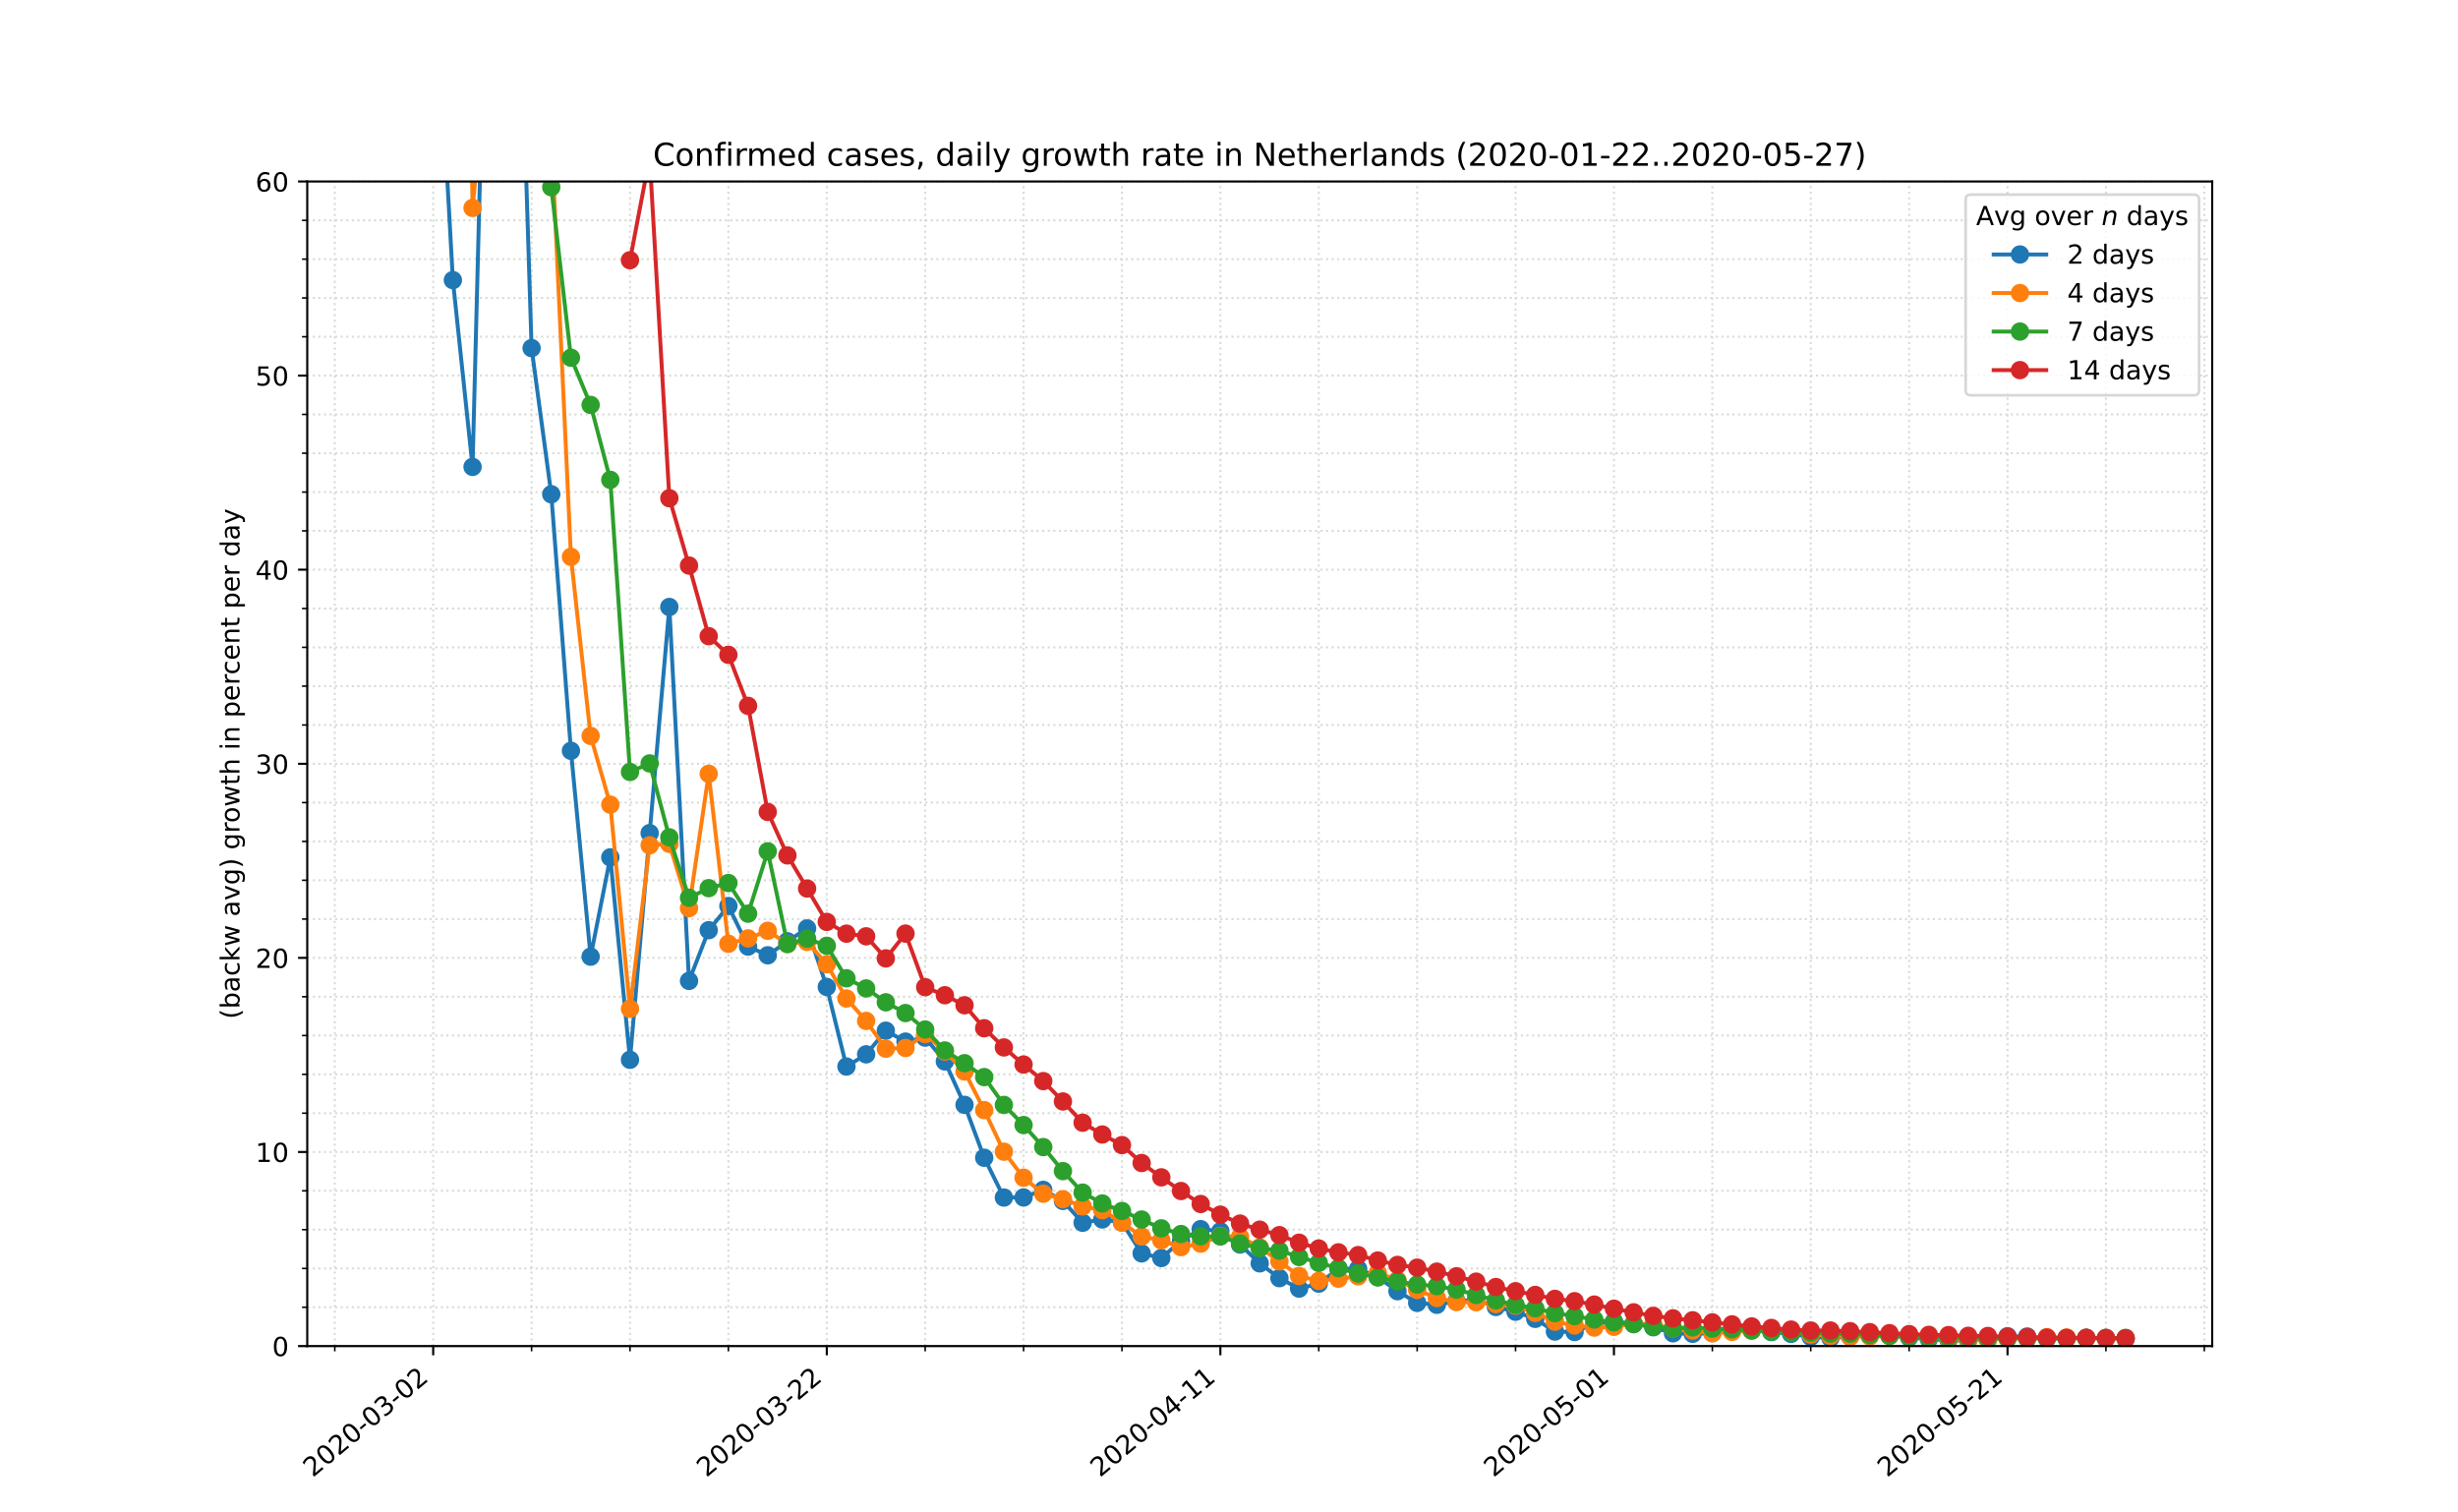 <?xml version="1.0" encoding="utf-8" standalone="no"?>
<!DOCTYPE svg PUBLIC "-//W3C//DTD SVG 1.1//EN"
  "http://www.w3.org/Graphics/SVG/1.1/DTD/svg11.dtd">
<!-- Created with matplotlib (https://matplotlib.org/) -->
<svg height="576pt" version="1.1" viewBox="0 0 936 576" width="936pt" xmlns="http://www.w3.org/2000/svg" xmlns:xlink="http://www.w3.org/1999/xlink">
 <defs>
  <style type="text/css">
*{stroke-linecap:butt;stroke-linejoin:round;}
  </style>
 </defs>
 <g id="figure_1">
  <g id="patch_1">
   <path d="M 0 576 
L 936 576 
L 936 0 
L 0 0 
z
" style="fill:#ffffff;"/>
  </g>
  <g id="axes_1">
   <g id="patch_2">
    <path d="M 117 512.64 
L 842.4 512.64 
L 842.4 69.12 
L 117 69.12 
z
" style="fill:#ffffff;"/>
   </g>
   <g id="matplotlib.axis_1">
    <g id="xtick_1">
     <g id="line2d_1">
      <path clip-path="url(#p806f358f8d)" d="M 164.96 512.64 
L 164.96 69.12 
" style="fill:none;stroke:#d8dcd6;stroke-dasharray:0.8,1.32;stroke-dashoffset:0;stroke-width:0.8;"/>
     </g>
     <g id="line2d_2">
      <defs>
       <path d="M 0 0 
L 0 3.5 
" id="ma758617a86" style="stroke:#000000;stroke-width:0.8;"/>
      </defs>
      <g>
       <use style="stroke:#000000;stroke-width:0.8;" x="164.96" xlink:href="#ma758617a86" y="512.64"/>
      </g>
     </g>
     <g id="text_1">
      <!-- 2020-03-02 -->
      <defs>
       <path d="M 19.188 8.297 
L 53.609 8.297 
L 53.609 0 
L 7.328 0 
L 7.328 8.297 
Q 12.938 14.109 22.625 23.891 
Q 32.328 33.688 34.812 36.531 
Q 39.547 41.844 41.422 45.531 
Q 43.312 49.219 43.312 52.781 
Q 43.312 58.594 39.234 62.25 
Q 35.156 65.922 28.609 65.922 
Q 23.969 65.922 18.812 64.312 
Q 13.672 62.703 7.812 59.422 
L 7.812 69.391 
Q 13.766 71.781 18.938 73 
Q 24.125 74.219 28.422 74.219 
Q 39.75 74.219 46.484 68.547 
Q 53.219 62.891 53.219 53.422 
Q 53.219 48.922 51.531 44.891 
Q 49.859 40.875 45.406 35.406 
Q 44.188 33.984 37.641 27.219 
Q 31.109 20.453 19.188 8.297 
z
" id="DejaVuSans-50"/>
       <path d="M 31.781 66.406 
Q 24.172 66.406 20.328 58.906 
Q 16.5 51.422 16.5 36.375 
Q 16.5 21.391 20.328 13.891 
Q 24.172 6.391 31.781 6.391 
Q 39.453 6.391 43.281 13.891 
Q 47.125 21.391 47.125 36.375 
Q 47.125 51.422 43.281 58.906 
Q 39.453 66.406 31.781 66.406 
z
M 31.781 74.219 
Q 44.047 74.219 50.516 64.516 
Q 56.984 54.828 56.984 36.375 
Q 56.984 17.969 50.516 8.266 
Q 44.047 -1.422 31.781 -1.422 
Q 19.531 -1.422 13.062 8.266 
Q 6.594 17.969 6.594 36.375 
Q 6.594 54.828 13.062 64.516 
Q 19.531 74.219 31.781 74.219 
z
" id="DejaVuSans-48"/>
       <path d="M 4.891 31.391 
L 31.203 31.391 
L 31.203 23.391 
L 4.891 23.391 
z
" id="DejaVuSans-45"/>
       <path d="M 40.578 39.312 
Q 47.656 37.797 51.625 33 
Q 55.609 28.219 55.609 21.188 
Q 55.609 10.406 48.188 4.484 
Q 40.766 -1.422 27.094 -1.422 
Q 22.516 -1.422 17.656 -0.516 
Q 12.797 0.391 7.625 2.203 
L 7.625 11.719 
Q 11.719 9.328 16.594 8.109 
Q 21.484 6.891 26.812 6.891 
Q 36.078 6.891 40.938 10.547 
Q 45.797 14.203 45.797 21.188 
Q 45.797 27.641 41.281 31.266 
Q 36.766 34.906 28.719 34.906 
L 20.219 34.906 
L 20.219 43.016 
L 29.109 43.016 
Q 36.375 43.016 40.234 45.922 
Q 44.094 48.828 44.094 54.297 
Q 44.094 59.906 40.109 62.906 
Q 36.141 65.922 28.719 65.922 
Q 24.656 65.922 20.016 65.031 
Q 15.375 64.156 9.812 62.312 
L 9.812 71.094 
Q 15.438 72.656 20.344 73.438 
Q 25.25 74.219 29.594 74.219 
Q 40.828 74.219 47.359 69.109 
Q 53.906 64.016 53.906 55.328 
Q 53.906 49.266 50.438 45.094 
Q 46.969 40.922 40.578 39.312 
z
" id="DejaVuSans-51"/>
      </defs>
      <g transform="translate(119.104 562.817)rotate(-40)scale(0.1 -0.1)">
       <use xlink:href="#DejaVuSans-50"/>
       <use x="63.623" xlink:href="#DejaVuSans-48"/>
       <use x="127.246" xlink:href="#DejaVuSans-50"/>
       <use x="190.869" xlink:href="#DejaVuSans-48"/>
       <use x="254.492" xlink:href="#DejaVuSans-45"/>
       <use x="290.576" xlink:href="#DejaVuSans-48"/>
       <use x="354.199" xlink:href="#DejaVuSans-51"/>
       <use x="417.822" xlink:href="#DejaVuSans-45"/>
       <use x="453.906" xlink:href="#DejaVuSans-48"/>
       <use x="517.529" xlink:href="#DejaVuSans-50"/>
      </g>
     </g>
    </g>
    <g id="xtick_2">
     <g id="line2d_3">
      <path clip-path="url(#p806f358f8d)" d="M 314.836 512.64 
L 314.836 69.12 
" style="fill:none;stroke:#d8dcd6;stroke-dasharray:0.8,1.32;stroke-dashoffset:0;stroke-width:0.8;"/>
     </g>
     <g id="line2d_4">
      <g>
       <use style="stroke:#000000;stroke-width:0.8;" x="314.836" xlink:href="#ma758617a86" y="512.64"/>
      </g>
     </g>
     <g id="text_2">
      <!-- 2020-03-22 -->
      <g transform="translate(268.98 562.817)rotate(-40)scale(0.1 -0.1)">
       <use xlink:href="#DejaVuSans-50"/>
       <use x="63.623" xlink:href="#DejaVuSans-48"/>
       <use x="127.246" xlink:href="#DejaVuSans-50"/>
       <use x="190.869" xlink:href="#DejaVuSans-48"/>
       <use x="254.492" xlink:href="#DejaVuSans-45"/>
       <use x="290.576" xlink:href="#DejaVuSans-48"/>
       <use x="354.199" xlink:href="#DejaVuSans-51"/>
       <use x="417.822" xlink:href="#DejaVuSans-45"/>
       <use x="453.906" xlink:href="#DejaVuSans-50"/>
       <use x="517.529" xlink:href="#DejaVuSans-50"/>
      </g>
     </g>
    </g>
    <g id="xtick_3">
     <g id="line2d_5">
      <path clip-path="url(#p806f358f8d)" d="M 464.712 512.64 
L 464.712 69.12 
" style="fill:none;stroke:#d8dcd6;stroke-dasharray:0.8,1.32;stroke-dashoffset:0;stroke-width:0.8;"/>
     </g>
     <g id="line2d_6">
      <g>
       <use style="stroke:#000000;stroke-width:0.8;" x="464.712" xlink:href="#ma758617a86" y="512.64"/>
      </g>
     </g>
     <g id="text_3">
      <!-- 2020-04-11 -->
      <defs>
       <path d="M 37.797 64.312 
L 12.891 25.391 
L 37.797 25.391 
z
M 35.203 72.906 
L 47.609 72.906 
L 47.609 25.391 
L 58.016 25.391 
L 58.016 17.188 
L 47.609 17.188 
L 47.609 0 
L 37.797 0 
L 37.797 17.188 
L 4.891 17.188 
L 4.891 26.703 
z
" id="DejaVuSans-52"/>
       <path d="M 12.406 8.297 
L 28.516 8.297 
L 28.516 63.922 
L 10.984 60.406 
L 10.984 69.391 
L 28.422 72.906 
L 38.281 72.906 
L 38.281 8.297 
L 54.391 8.297 
L 54.391 0 
L 12.406 0 
z
" id="DejaVuSans-49"/>
      </defs>
      <g transform="translate(418.856 562.817)rotate(-40)scale(0.1 -0.1)">
       <use xlink:href="#DejaVuSans-50"/>
       <use x="63.623" xlink:href="#DejaVuSans-48"/>
       <use x="127.246" xlink:href="#DejaVuSans-50"/>
       <use x="190.869" xlink:href="#DejaVuSans-48"/>
       <use x="254.492" xlink:href="#DejaVuSans-45"/>
       <use x="290.576" xlink:href="#DejaVuSans-48"/>
       <use x="354.199" xlink:href="#DejaVuSans-52"/>
       <use x="417.822" xlink:href="#DejaVuSans-45"/>
       <use x="453.906" xlink:href="#DejaVuSans-49"/>
       <use x="517.529" xlink:href="#DejaVuSans-49"/>
      </g>
     </g>
    </g>
    <g id="xtick_4">
     <g id="line2d_7">
      <path clip-path="url(#p806f358f8d)" d="M 614.588 512.64 
L 614.588 69.12 
" style="fill:none;stroke:#d8dcd6;stroke-dasharray:0.8,1.32;stroke-dashoffset:0;stroke-width:0.8;"/>
     </g>
     <g id="line2d_8">
      <g>
       <use style="stroke:#000000;stroke-width:0.8;" x="614.588" xlink:href="#ma758617a86" y="512.64"/>
      </g>
     </g>
     <g id="text_4">
      <!-- 2020-05-01 -->
      <defs>
       <path d="M 10.797 72.906 
L 49.516 72.906 
L 49.516 64.594 
L 19.828 64.594 
L 19.828 46.734 
Q 21.969 47.469 24.109 47.828 
Q 26.266 48.188 28.422 48.188 
Q 40.625 48.188 47.75 41.5 
Q 54.891 34.812 54.891 23.391 
Q 54.891 11.625 47.562 5.094 
Q 40.234 -1.422 26.906 -1.422 
Q 22.312 -1.422 17.547 -0.641 
Q 12.797 0.141 7.719 1.703 
L 7.719 11.625 
Q 12.109 9.234 16.797 8.062 
Q 21.484 6.891 26.703 6.891 
Q 35.156 6.891 40.078 11.328 
Q 45.016 15.766 45.016 23.391 
Q 45.016 31 40.078 35.438 
Q 35.156 39.891 26.703 39.891 
Q 22.75 39.891 18.812 39.016 
Q 14.891 38.141 10.797 36.281 
z
" id="DejaVuSans-53"/>
      </defs>
      <g transform="translate(568.732 562.817)rotate(-40)scale(0.1 -0.1)">
       <use xlink:href="#DejaVuSans-50"/>
       <use x="63.623" xlink:href="#DejaVuSans-48"/>
       <use x="127.246" xlink:href="#DejaVuSans-50"/>
       <use x="190.869" xlink:href="#DejaVuSans-48"/>
       <use x="254.492" xlink:href="#DejaVuSans-45"/>
       <use x="290.576" xlink:href="#DejaVuSans-48"/>
       <use x="354.199" xlink:href="#DejaVuSans-53"/>
       <use x="417.822" xlink:href="#DejaVuSans-45"/>
       <use x="453.906" xlink:href="#DejaVuSans-48"/>
       <use x="517.529" xlink:href="#DejaVuSans-49"/>
      </g>
     </g>
    </g>
    <g id="xtick_5">
     <g id="line2d_9">
      <path clip-path="url(#p806f358f8d)" d="M 764.464 512.64 
L 764.464 69.12 
" style="fill:none;stroke:#d8dcd6;stroke-dasharray:0.8,1.32;stroke-dashoffset:0;stroke-width:0.8;"/>
     </g>
     <g id="line2d_10">
      <g>
       <use style="stroke:#000000;stroke-width:0.8;" x="764.464" xlink:href="#ma758617a86" y="512.64"/>
      </g>
     </g>
     <g id="text_5">
      <!-- 2020-05-21 -->
      <g transform="translate(718.609 562.817)rotate(-40)scale(0.1 -0.1)">
       <use xlink:href="#DejaVuSans-50"/>
       <use x="63.623" xlink:href="#DejaVuSans-48"/>
       <use x="127.246" xlink:href="#DejaVuSans-50"/>
       <use x="190.869" xlink:href="#DejaVuSans-48"/>
       <use x="254.492" xlink:href="#DejaVuSans-45"/>
       <use x="290.576" xlink:href="#DejaVuSans-48"/>
       <use x="354.199" xlink:href="#DejaVuSans-53"/>
       <use x="417.822" xlink:href="#DejaVuSans-45"/>
       <use x="453.906" xlink:href="#DejaVuSans-50"/>
       <use x="517.529" xlink:href="#DejaVuSans-49"/>
      </g>
     </g>
    </g>
    <g id="xtick_6">
     <g id="line2d_11">
      <path clip-path="url(#p806f358f8d)" d="M 127.491 512.64 
L 127.491 69.12 
" style="fill:none;stroke:#d8dcd6;stroke-dasharray:0.8,1.32;stroke-dashoffset:0;stroke-width:0.8;"/>
     </g>
     <g id="line2d_12">
      <defs>
       <path d="M 0 0 
L 0 2 
" id="mbe45c9a6e7" style="stroke:#000000;stroke-width:0.6;"/>
      </defs>
      <g>
       <use style="stroke:#000000;stroke-width:0.6;" x="127.491" xlink:href="#mbe45c9a6e7" y="512.64"/>
      </g>
     </g>
    </g>
    <g id="xtick_7">
     <g id="line2d_13">
      <path clip-path="url(#p806f358f8d)" d="M 202.429 512.64 
L 202.429 69.12 
" style="fill:none;stroke:#d8dcd6;stroke-dasharray:0.8,1.32;stroke-dashoffset:0;stroke-width:0.8;"/>
     </g>
     <g id="line2d_14">
      <g>
       <use style="stroke:#000000;stroke-width:0.6;" x="202.429" xlink:href="#mbe45c9a6e7" y="512.64"/>
      </g>
     </g>
    </g>
    <g id="xtick_8">
     <g id="line2d_15">
      <path clip-path="url(#p806f358f8d)" d="M 239.898 512.64 
L 239.898 69.12 
" style="fill:none;stroke:#d8dcd6;stroke-dasharray:0.8,1.32;stroke-dashoffset:0;stroke-width:0.8;"/>
     </g>
     <g id="line2d_16">
      <g>
       <use style="stroke:#000000;stroke-width:0.6;" x="239.898" xlink:href="#mbe45c9a6e7" y="512.64"/>
      </g>
     </g>
    </g>
    <g id="xtick_9">
     <g id="line2d_17">
      <path clip-path="url(#p806f358f8d)" d="M 277.367 512.64 
L 277.367 69.12 
" style="fill:none;stroke:#d8dcd6;stroke-dasharray:0.8,1.32;stroke-dashoffset:0;stroke-width:0.8;"/>
     </g>
     <g id="line2d_18">
      <g>
       <use style="stroke:#000000;stroke-width:0.6;" x="277.367" xlink:href="#mbe45c9a6e7" y="512.64"/>
      </g>
     </g>
    </g>
    <g id="xtick_10">
     <g id="line2d_19">
      <path clip-path="url(#p806f358f8d)" d="M 352.305 512.64 
L 352.305 69.12 
" style="fill:none;stroke:#d8dcd6;stroke-dasharray:0.8,1.32;stroke-dashoffset:0;stroke-width:0.8;"/>
     </g>
     <g id="line2d_20">
      <g>
       <use style="stroke:#000000;stroke-width:0.6;" x="352.305" xlink:href="#mbe45c9a6e7" y="512.64"/>
      </g>
     </g>
    </g>
    <g id="xtick_11">
     <g id="line2d_21">
      <path clip-path="url(#p806f358f8d)" d="M 389.774 512.64 
L 389.774 69.12 
" style="fill:none;stroke:#d8dcd6;stroke-dasharray:0.8,1.32;stroke-dashoffset:0;stroke-width:0.8;"/>
     </g>
     <g id="line2d_22">
      <g>
       <use style="stroke:#000000;stroke-width:0.6;" x="389.774" xlink:href="#mbe45c9a6e7" y="512.64"/>
      </g>
     </g>
    </g>
    <g id="xtick_12">
     <g id="line2d_23">
      <path clip-path="url(#p806f358f8d)" d="M 427.243 512.64 
L 427.243 69.12 
" style="fill:none;stroke:#d8dcd6;stroke-dasharray:0.8,1.32;stroke-dashoffset:0;stroke-width:0.8;"/>
     </g>
     <g id="line2d_24">
      <g>
       <use style="stroke:#000000;stroke-width:0.6;" x="427.243" xlink:href="#mbe45c9a6e7" y="512.64"/>
      </g>
     </g>
    </g>
    <g id="xtick_13">
     <g id="line2d_25">
      <path clip-path="url(#p806f358f8d)" d="M 502.181 512.64 
L 502.181 69.12 
" style="fill:none;stroke:#d8dcd6;stroke-dasharray:0.8,1.32;stroke-dashoffset:0;stroke-width:0.8;"/>
     </g>
     <g id="line2d_26">
      <g>
       <use style="stroke:#000000;stroke-width:0.6;" x="502.181" xlink:href="#mbe45c9a6e7" y="512.64"/>
      </g>
     </g>
    </g>
    <g id="xtick_14">
     <g id="line2d_27">
      <path clip-path="url(#p806f358f8d)" d="M 539.65 512.64 
L 539.65 69.12 
" style="fill:none;stroke:#d8dcd6;stroke-dasharray:0.8,1.32;stroke-dashoffset:0;stroke-width:0.8;"/>
     </g>
     <g id="line2d_28">
      <g>
       <use style="stroke:#000000;stroke-width:0.6;" x="539.65" xlink:href="#mbe45c9a6e7" y="512.64"/>
      </g>
     </g>
    </g>
    <g id="xtick_15">
     <g id="line2d_29">
      <path clip-path="url(#p806f358f8d)" d="M 577.119 512.64 
L 577.119 69.12 
" style="fill:none;stroke:#d8dcd6;stroke-dasharray:0.8,1.32;stroke-dashoffset:0;stroke-width:0.8;"/>
     </g>
     <g id="line2d_30">
      <g>
       <use style="stroke:#000000;stroke-width:0.6;" x="577.119" xlink:href="#mbe45c9a6e7" y="512.64"/>
      </g>
     </g>
    </g>
    <g id="xtick_16">
     <g id="line2d_31">
      <path clip-path="url(#p806f358f8d)" d="M 652.057 512.64 
L 652.057 69.12 
" style="fill:none;stroke:#d8dcd6;stroke-dasharray:0.8,1.32;stroke-dashoffset:0;stroke-width:0.8;"/>
     </g>
     <g id="line2d_32">
      <g>
       <use style="stroke:#000000;stroke-width:0.6;" x="652.057" xlink:href="#mbe45c9a6e7" y="512.64"/>
      </g>
     </g>
    </g>
    <g id="xtick_17">
     <g id="line2d_33">
      <path clip-path="url(#p806f358f8d)" d="M 689.526 512.64 
L 689.526 69.12 
" style="fill:none;stroke:#d8dcd6;stroke-dasharray:0.8,1.32;stroke-dashoffset:0;stroke-width:0.8;"/>
     </g>
     <g id="line2d_34">
      <g>
       <use style="stroke:#000000;stroke-width:0.6;" x="689.526" xlink:href="#mbe45c9a6e7" y="512.64"/>
      </g>
     </g>
    </g>
    <g id="xtick_18">
     <g id="line2d_35">
      <path clip-path="url(#p806f358f8d)" d="M 726.995 512.64 
L 726.995 69.12 
" style="fill:none;stroke:#d8dcd6;stroke-dasharray:0.8,1.32;stroke-dashoffset:0;stroke-width:0.8;"/>
     </g>
     <g id="line2d_36">
      <g>
       <use style="stroke:#000000;stroke-width:0.6;" x="726.995" xlink:href="#mbe45c9a6e7" y="512.64"/>
      </g>
     </g>
    </g>
    <g id="xtick_19">
     <g id="line2d_37">
      <path clip-path="url(#p806f358f8d)" d="M 801.933 512.64 
L 801.933 69.12 
" style="fill:none;stroke:#d8dcd6;stroke-dasharray:0.8,1.32;stroke-dashoffset:0;stroke-width:0.8;"/>
     </g>
     <g id="line2d_38">
      <g>
       <use style="stroke:#000000;stroke-width:0.6;" x="801.933" xlink:href="#mbe45c9a6e7" y="512.64"/>
      </g>
     </g>
    </g>
    <g id="xtick_20">
     <g id="line2d_39">
      <path clip-path="url(#p806f358f8d)" d="M 839.402 512.64 
L 839.402 69.12 
" style="fill:none;stroke:#d8dcd6;stroke-dasharray:0.8,1.32;stroke-dashoffset:0;stroke-width:0.8;"/>
     </g>
     <g id="line2d_40">
      <g>
       <use style="stroke:#000000;stroke-width:0.6;" x="839.402" xlink:href="#mbe45c9a6e7" y="512.64"/>
      </g>
     </g>
    </g>
   </g>
   <g id="matplotlib.axis_2">
    <g id="ytick_1">
     <g id="line2d_41">
      <path clip-path="url(#p806f358f8d)" d="M 117 512.64 
L 842.4 512.64 
" style="fill:none;stroke:#d8dcd6;stroke-dasharray:0.8,1.32;stroke-dashoffset:0;stroke-width:0.8;"/>
     </g>
     <g id="line2d_42">
      <defs>
       <path d="M 0 0 
L -3.5 0 
" id="m49c37f1e75" style="stroke:#000000;stroke-width:0.8;"/>
      </defs>
      <g>
       <use style="stroke:#000000;stroke-width:0.8;" x="117" xlink:href="#m49c37f1e75" y="512.64"/>
      </g>
     </g>
     <g id="text_6">
      <!-- 0 -->
      <g transform="translate(103.638 516.439)scale(0.1 -0.1)">
       <use xlink:href="#DejaVuSans-48"/>
      </g>
     </g>
    </g>
    <g id="ytick_2">
     <g id="line2d_43">
      <path clip-path="url(#p806f358f8d)" d="M 117 438.72 
L 842.4 438.72 
" style="fill:none;stroke:#d8dcd6;stroke-dasharray:0.8,1.32;stroke-dashoffset:0;stroke-width:0.8;"/>
     </g>
     <g id="line2d_44">
      <g>
       <use style="stroke:#000000;stroke-width:0.8;" x="117" xlink:href="#m49c37f1e75" y="438.72"/>
      </g>
     </g>
     <g id="text_7">
      <!-- 10 -->
      <g transform="translate(97.275 442.519)scale(0.1 -0.1)">
       <use xlink:href="#DejaVuSans-49"/>
       <use x="63.623" xlink:href="#DejaVuSans-48"/>
      </g>
     </g>
    </g>
    <g id="ytick_3">
     <g id="line2d_45">
      <path clip-path="url(#p806f358f8d)" d="M 117 364.8 
L 842.4 364.8 
" style="fill:none;stroke:#d8dcd6;stroke-dasharray:0.8,1.32;stroke-dashoffset:0;stroke-width:0.8;"/>
     </g>
     <g id="line2d_46">
      <g>
       <use style="stroke:#000000;stroke-width:0.8;" x="117" xlink:href="#m49c37f1e75" y="364.8"/>
      </g>
     </g>
     <g id="text_8">
      <!-- 20 -->
      <g transform="translate(97.275 368.599)scale(0.1 -0.1)">
       <use xlink:href="#DejaVuSans-50"/>
       <use x="63.623" xlink:href="#DejaVuSans-48"/>
      </g>
     </g>
    </g>
    <g id="ytick_4">
     <g id="line2d_47">
      <path clip-path="url(#p806f358f8d)" d="M 117 290.88 
L 842.4 290.88 
" style="fill:none;stroke:#d8dcd6;stroke-dasharray:0.8,1.32;stroke-dashoffset:0;stroke-width:0.8;"/>
     </g>
     <g id="line2d_48">
      <g>
       <use style="stroke:#000000;stroke-width:0.8;" x="117" xlink:href="#m49c37f1e75" y="290.88"/>
      </g>
     </g>
     <g id="text_9">
      <!-- 30 -->
      <g transform="translate(97.275 294.679)scale(0.1 -0.1)">
       <use xlink:href="#DejaVuSans-51"/>
       <use x="63.623" xlink:href="#DejaVuSans-48"/>
      </g>
     </g>
    </g>
    <g id="ytick_5">
     <g id="line2d_49">
      <path clip-path="url(#p806f358f8d)" d="M 117 216.96 
L 842.4 216.96 
" style="fill:none;stroke:#d8dcd6;stroke-dasharray:0.8,1.32;stroke-dashoffset:0;stroke-width:0.8;"/>
     </g>
     <g id="line2d_50">
      <g>
       <use style="stroke:#000000;stroke-width:0.8;" x="117" xlink:href="#m49c37f1e75" y="216.96"/>
      </g>
     </g>
     <g id="text_10">
      <!-- 40 -->
      <g transform="translate(97.275 220.759)scale(0.1 -0.1)">
       <use xlink:href="#DejaVuSans-52"/>
       <use x="63.623" xlink:href="#DejaVuSans-48"/>
      </g>
     </g>
    </g>
    <g id="ytick_6">
     <g id="line2d_51">
      <path clip-path="url(#p806f358f8d)" d="M 117 143.04 
L 842.4 143.04 
" style="fill:none;stroke:#d8dcd6;stroke-dasharray:0.8,1.32;stroke-dashoffset:0;stroke-width:0.8;"/>
     </g>
     <g id="line2d_52">
      <g>
       <use style="stroke:#000000;stroke-width:0.8;" x="117" xlink:href="#m49c37f1e75" y="143.04"/>
      </g>
     </g>
     <g id="text_11">
      <!-- 50 -->
      <g transform="translate(97.275 146.839)scale(0.1 -0.1)">
       <use xlink:href="#DejaVuSans-53"/>
       <use x="63.623" xlink:href="#DejaVuSans-48"/>
      </g>
     </g>
    </g>
    <g id="ytick_7">
     <g id="line2d_53">
      <path clip-path="url(#p806f358f8d)" d="M 117 69.12 
L 842.4 69.12 
" style="fill:none;stroke:#d8dcd6;stroke-dasharray:0.8,1.32;stroke-dashoffset:0;stroke-width:0.8;"/>
     </g>
     <g id="line2d_54">
      <g>
       <use style="stroke:#000000;stroke-width:0.8;" x="117" xlink:href="#m49c37f1e75" y="69.12"/>
      </g>
     </g>
     <g id="text_12">
      <!-- 60 -->
      <defs>
       <path d="M 33.016 40.375 
Q 26.375 40.375 22.484 35.828 
Q 18.609 31.297 18.609 23.391 
Q 18.609 15.531 22.484 10.953 
Q 26.375 6.391 33.016 6.391 
Q 39.656 6.391 43.531 10.953 
Q 47.406 15.531 47.406 23.391 
Q 47.406 31.297 43.531 35.828 
Q 39.656 40.375 33.016 40.375 
z
M 52.594 71.297 
L 52.594 62.312 
Q 48.875 64.062 45.094 64.984 
Q 41.312 65.922 37.594 65.922 
Q 27.828 65.922 22.672 59.328 
Q 17.531 52.734 16.797 39.406 
Q 19.672 43.656 24.016 45.922 
Q 28.375 48.188 33.594 48.188 
Q 44.578 48.188 50.953 41.516 
Q 57.328 34.859 57.328 23.391 
Q 57.328 12.156 50.688 5.359 
Q 44.047 -1.422 33.016 -1.422 
Q 20.359 -1.422 13.672 8.266 
Q 6.984 17.969 6.984 36.375 
Q 6.984 53.656 15.188 63.938 
Q 23.391 74.219 37.203 74.219 
Q 40.922 74.219 44.703 73.484 
Q 48.484 72.75 52.594 71.297 
z
" id="DejaVuSans-54"/>
      </defs>
      <g transform="translate(97.275 72.919)scale(0.1 -0.1)">
       <use xlink:href="#DejaVuSans-54"/>
       <use x="63.623" xlink:href="#DejaVuSans-48"/>
      </g>
     </g>
    </g>
    <g id="ytick_8">
     <g id="line2d_55">
      <path clip-path="url(#p806f358f8d)" d="M 117 497.856 
L 842.4 497.856 
" style="fill:none;stroke:#d8dcd6;stroke-dasharray:0.8,1.32;stroke-dashoffset:0;stroke-width:0.8;"/>
     </g>
     <g id="line2d_56">
      <defs>
       <path d="M 0 0 
L -2 0 
" id="me4bef878c9" style="stroke:#000000;stroke-width:0.6;"/>
      </defs>
      <g>
       <use style="stroke:#000000;stroke-width:0.6;" x="117" xlink:href="#me4bef878c9" y="497.856"/>
      </g>
     </g>
    </g>
    <g id="ytick_9">
     <g id="line2d_57">
      <path clip-path="url(#p806f358f8d)" d="M 117 483.072 
L 842.4 483.072 
" style="fill:none;stroke:#d8dcd6;stroke-dasharray:0.8,1.32;stroke-dashoffset:0;stroke-width:0.8;"/>
     </g>
     <g id="line2d_58">
      <g>
       <use style="stroke:#000000;stroke-width:0.6;" x="117" xlink:href="#me4bef878c9" y="483.072"/>
      </g>
     </g>
    </g>
    <g id="ytick_10">
     <g id="line2d_59">
      <path clip-path="url(#p806f358f8d)" d="M 117 468.288 
L 842.4 468.288 
" style="fill:none;stroke:#d8dcd6;stroke-dasharray:0.8,1.32;stroke-dashoffset:0;stroke-width:0.8;"/>
     </g>
     <g id="line2d_60">
      <g>
       <use style="stroke:#000000;stroke-width:0.6;" x="117" xlink:href="#me4bef878c9" y="468.288"/>
      </g>
     </g>
    </g>
    <g id="ytick_11">
     <g id="line2d_61">
      <path clip-path="url(#p806f358f8d)" d="M 117 453.504 
L 842.4 453.504 
" style="fill:none;stroke:#d8dcd6;stroke-dasharray:0.8,1.32;stroke-dashoffset:0;stroke-width:0.8;"/>
     </g>
     <g id="line2d_62">
      <g>
       <use style="stroke:#000000;stroke-width:0.6;" x="117" xlink:href="#me4bef878c9" y="453.504"/>
      </g>
     </g>
    </g>
    <g id="ytick_12">
     <g id="line2d_63">
      <path clip-path="url(#p806f358f8d)" d="M 117 423.936 
L 842.4 423.936 
" style="fill:none;stroke:#d8dcd6;stroke-dasharray:0.8,1.32;stroke-dashoffset:0;stroke-width:0.8;"/>
     </g>
     <g id="line2d_64">
      <g>
       <use style="stroke:#000000;stroke-width:0.6;" x="117" xlink:href="#me4bef878c9" y="423.936"/>
      </g>
     </g>
    </g>
    <g id="ytick_13">
     <g id="line2d_65">
      <path clip-path="url(#p806f358f8d)" d="M 117 409.152 
L 842.4 409.152 
" style="fill:none;stroke:#d8dcd6;stroke-dasharray:0.8,1.32;stroke-dashoffset:0;stroke-width:0.8;"/>
     </g>
     <g id="line2d_66">
      <g>
       <use style="stroke:#000000;stroke-width:0.6;" x="117" xlink:href="#me4bef878c9" y="409.152"/>
      </g>
     </g>
    </g>
    <g id="ytick_14">
     <g id="line2d_67">
      <path clip-path="url(#p806f358f8d)" d="M 117 394.368 
L 842.4 394.368 
" style="fill:none;stroke:#d8dcd6;stroke-dasharray:0.8,1.32;stroke-dashoffset:0;stroke-width:0.8;"/>
     </g>
     <g id="line2d_68">
      <g>
       <use style="stroke:#000000;stroke-width:0.6;" x="117" xlink:href="#me4bef878c9" y="394.368"/>
      </g>
     </g>
    </g>
    <g id="ytick_15">
     <g id="line2d_69">
      <path clip-path="url(#p806f358f8d)" d="M 117 379.584 
L 842.4 379.584 
" style="fill:none;stroke:#d8dcd6;stroke-dasharray:0.8,1.32;stroke-dashoffset:0;stroke-width:0.8;"/>
     </g>
     <g id="line2d_70">
      <g>
       <use style="stroke:#000000;stroke-width:0.6;" x="117" xlink:href="#me4bef878c9" y="379.584"/>
      </g>
     </g>
    </g>
    <g id="ytick_16">
     <g id="line2d_71">
      <path clip-path="url(#p806f358f8d)" d="M 117 350.016 
L 842.4 350.016 
" style="fill:none;stroke:#d8dcd6;stroke-dasharray:0.8,1.32;stroke-dashoffset:0;stroke-width:0.8;"/>
     </g>
     <g id="line2d_72">
      <g>
       <use style="stroke:#000000;stroke-width:0.6;" x="117" xlink:href="#me4bef878c9" y="350.016"/>
      </g>
     </g>
    </g>
    <g id="ytick_17">
     <g id="line2d_73">
      <path clip-path="url(#p806f358f8d)" d="M 117 335.232 
L 842.4 335.232 
" style="fill:none;stroke:#d8dcd6;stroke-dasharray:0.8,1.32;stroke-dashoffset:0;stroke-width:0.8;"/>
     </g>
     <g id="line2d_74">
      <g>
       <use style="stroke:#000000;stroke-width:0.6;" x="117" xlink:href="#me4bef878c9" y="335.232"/>
      </g>
     </g>
    </g>
    <g id="ytick_18">
     <g id="line2d_75">
      <path clip-path="url(#p806f358f8d)" d="M 117 320.448 
L 842.4 320.448 
" style="fill:none;stroke:#d8dcd6;stroke-dasharray:0.8,1.32;stroke-dashoffset:0;stroke-width:0.8;"/>
     </g>
     <g id="line2d_76">
      <g>
       <use style="stroke:#000000;stroke-width:0.6;" x="117" xlink:href="#me4bef878c9" y="320.448"/>
      </g>
     </g>
    </g>
    <g id="ytick_19">
     <g id="line2d_77">
      <path clip-path="url(#p806f358f8d)" d="M 117 305.664 
L 842.4 305.664 
" style="fill:none;stroke:#d8dcd6;stroke-dasharray:0.8,1.32;stroke-dashoffset:0;stroke-width:0.8;"/>
     </g>
     <g id="line2d_78">
      <g>
       <use style="stroke:#000000;stroke-width:0.6;" x="117" xlink:href="#me4bef878c9" y="305.664"/>
      </g>
     </g>
    </g>
    <g id="ytick_20">
     <g id="line2d_79">
      <path clip-path="url(#p806f358f8d)" d="M 117 276.096 
L 842.4 276.096 
" style="fill:none;stroke:#d8dcd6;stroke-dasharray:0.8,1.32;stroke-dashoffset:0;stroke-width:0.8;"/>
     </g>
     <g id="line2d_80">
      <g>
       <use style="stroke:#000000;stroke-width:0.6;" x="117" xlink:href="#me4bef878c9" y="276.096"/>
      </g>
     </g>
    </g>
    <g id="ytick_21">
     <g id="line2d_81">
      <path clip-path="url(#p806f358f8d)" d="M 117 261.312 
L 842.4 261.312 
" style="fill:none;stroke:#d8dcd6;stroke-dasharray:0.8,1.32;stroke-dashoffset:0;stroke-width:0.8;"/>
     </g>
     <g id="line2d_82">
      <g>
       <use style="stroke:#000000;stroke-width:0.6;" x="117" xlink:href="#me4bef878c9" y="261.312"/>
      </g>
     </g>
    </g>
    <g id="ytick_22">
     <g id="line2d_83">
      <path clip-path="url(#p806f358f8d)" d="M 117 246.528 
L 842.4 246.528 
" style="fill:none;stroke:#d8dcd6;stroke-dasharray:0.8,1.32;stroke-dashoffset:0;stroke-width:0.8;"/>
     </g>
     <g id="line2d_84">
      <g>
       <use style="stroke:#000000;stroke-width:0.6;" x="117" xlink:href="#me4bef878c9" y="246.528"/>
      </g>
     </g>
    </g>
    <g id="ytick_23">
     <g id="line2d_85">
      <path clip-path="url(#p806f358f8d)" d="M 117 231.744 
L 842.4 231.744 
" style="fill:none;stroke:#d8dcd6;stroke-dasharray:0.8,1.32;stroke-dashoffset:0;stroke-width:0.8;"/>
     </g>
     <g id="line2d_86">
      <g>
       <use style="stroke:#000000;stroke-width:0.6;" x="117" xlink:href="#me4bef878c9" y="231.744"/>
      </g>
     </g>
    </g>
    <g id="ytick_24">
     <g id="line2d_87">
      <path clip-path="url(#p806f358f8d)" d="M 117 202.176 
L 842.4 202.176 
" style="fill:none;stroke:#d8dcd6;stroke-dasharray:0.8,1.32;stroke-dashoffset:0;stroke-width:0.8;"/>
     </g>
     <g id="line2d_88">
      <g>
       <use style="stroke:#000000;stroke-width:0.6;" x="117" xlink:href="#me4bef878c9" y="202.176"/>
      </g>
     </g>
    </g>
    <g id="ytick_25">
     <g id="line2d_89">
      <path clip-path="url(#p806f358f8d)" d="M 117 187.392 
L 842.4 187.392 
" style="fill:none;stroke:#d8dcd6;stroke-dasharray:0.8,1.32;stroke-dashoffset:0;stroke-width:0.8;"/>
     </g>
     <g id="line2d_90">
      <g>
       <use style="stroke:#000000;stroke-width:0.6;" x="117" xlink:href="#me4bef878c9" y="187.392"/>
      </g>
     </g>
    </g>
    <g id="ytick_26">
     <g id="line2d_91">
      <path clip-path="url(#p806f358f8d)" d="M 117 172.608 
L 842.4 172.608 
" style="fill:none;stroke:#d8dcd6;stroke-dasharray:0.8,1.32;stroke-dashoffset:0;stroke-width:0.8;"/>
     </g>
     <g id="line2d_92">
      <g>
       <use style="stroke:#000000;stroke-width:0.6;" x="117" xlink:href="#me4bef878c9" y="172.608"/>
      </g>
     </g>
    </g>
    <g id="ytick_27">
     <g id="line2d_93">
      <path clip-path="url(#p806f358f8d)" d="M 117 157.824 
L 842.4 157.824 
" style="fill:none;stroke:#d8dcd6;stroke-dasharray:0.8,1.32;stroke-dashoffset:0;stroke-width:0.8;"/>
     </g>
     <g id="line2d_94">
      <g>
       <use style="stroke:#000000;stroke-width:0.6;" x="117" xlink:href="#me4bef878c9" y="157.824"/>
      </g>
     </g>
    </g>
    <g id="ytick_28">
     <g id="line2d_95">
      <path clip-path="url(#p806f358f8d)" d="M 117 128.256 
L 842.4 128.256 
" style="fill:none;stroke:#d8dcd6;stroke-dasharray:0.8,1.32;stroke-dashoffset:0;stroke-width:0.8;"/>
     </g>
     <g id="line2d_96">
      <g>
       <use style="stroke:#000000;stroke-width:0.6;" x="117" xlink:href="#me4bef878c9" y="128.256"/>
      </g>
     </g>
    </g>
    <g id="ytick_29">
     <g id="line2d_97">
      <path clip-path="url(#p806f358f8d)" d="M 117 113.472 
L 842.4 113.472 
" style="fill:none;stroke:#d8dcd6;stroke-dasharray:0.8,1.32;stroke-dashoffset:0;stroke-width:0.8;"/>
     </g>
     <g id="line2d_98">
      <g>
       <use style="stroke:#000000;stroke-width:0.6;" x="117" xlink:href="#me4bef878c9" y="113.472"/>
      </g>
     </g>
    </g>
    <g id="ytick_30">
     <g id="line2d_99">
      <path clip-path="url(#p806f358f8d)" d="M 117 98.688 
L 842.4 98.688 
" style="fill:none;stroke:#d8dcd6;stroke-dasharray:0.8,1.32;stroke-dashoffset:0;stroke-width:0.8;"/>
     </g>
     <g id="line2d_100">
      <g>
       <use style="stroke:#000000;stroke-width:0.6;" x="117" xlink:href="#me4bef878c9" y="98.688"/>
      </g>
     </g>
    </g>
    <g id="ytick_31">
     <g id="line2d_101">
      <path clip-path="url(#p806f358f8d)" d="M 117 83.904 
L 842.4 83.904 
" style="fill:none;stroke:#d8dcd6;stroke-dasharray:0.8,1.32;stroke-dashoffset:0;stroke-width:0.8;"/>
     </g>
     <g id="line2d_102">
      <g>
       <use style="stroke:#000000;stroke-width:0.6;" x="117" xlink:href="#me4bef878c9" y="83.904"/>
      </g>
     </g>
    </g>
    <g id="text_13">
     <!-- (backw avg) growth in percent per day -->
     <defs>
      <path d="M 31 75.875 
Q 24.469 64.656 21.281 53.656 
Q 18.109 42.672 18.109 31.391 
Q 18.109 20.125 21.312 9.062 
Q 24.516 -2 31 -13.188 
L 23.188 -13.188 
Q 15.875 -1.703 12.234 9.375 
Q 8.594 20.453 8.594 31.391 
Q 8.594 42.281 12.203 53.312 
Q 15.828 64.359 23.188 75.875 
z
" id="DejaVuSans-40"/>
      <path d="M 48.688 27.297 
Q 48.688 37.203 44.609 42.844 
Q 40.531 48.484 33.406 48.484 
Q 26.266 48.484 22.188 42.844 
Q 18.109 37.203 18.109 27.297 
Q 18.109 17.391 22.188 11.75 
Q 26.266 6.109 33.406 6.109 
Q 40.531 6.109 44.609 11.75 
Q 48.688 17.391 48.688 27.297 
z
M 18.109 46.391 
Q 20.953 51.266 25.266 53.625 
Q 29.594 56 35.594 56 
Q 45.562 56 51.781 48.094 
Q 58.016 40.188 58.016 27.297 
Q 58.016 14.406 51.781 6.484 
Q 45.562 -1.422 35.594 -1.422 
Q 29.594 -1.422 25.266 0.953 
Q 20.953 3.328 18.109 8.203 
L 18.109 0 
L 9.078 0 
L 9.078 75.984 
L 18.109 75.984 
z
" id="DejaVuSans-98"/>
      <path d="M 34.281 27.484 
Q 23.391 27.484 19.188 25 
Q 14.984 22.516 14.984 16.5 
Q 14.984 11.719 18.141 8.906 
Q 21.297 6.109 26.703 6.109 
Q 34.188 6.109 38.703 11.406 
Q 43.219 16.703 43.219 25.484 
L 43.219 27.484 
z
M 52.203 31.203 
L 52.203 0 
L 43.219 0 
L 43.219 8.297 
Q 40.141 3.328 35.547 0.953 
Q 30.953 -1.422 24.312 -1.422 
Q 15.922 -1.422 10.953 3.297 
Q 6 8.016 6 15.922 
Q 6 25.141 12.172 29.828 
Q 18.359 34.516 30.609 34.516 
L 43.219 34.516 
L 43.219 35.406 
Q 43.219 41.609 39.141 45 
Q 35.062 48.391 27.688 48.391 
Q 23 48.391 18.547 47.266 
Q 14.109 46.141 10.016 43.891 
L 10.016 52.203 
Q 14.938 54.109 19.578 55.047 
Q 24.219 56 28.609 56 
Q 40.484 56 46.344 49.844 
Q 52.203 43.703 52.203 31.203 
z
" id="DejaVuSans-97"/>
      <path d="M 48.781 52.594 
L 48.781 44.188 
Q 44.969 46.297 41.141 47.344 
Q 37.312 48.391 33.406 48.391 
Q 24.656 48.391 19.812 42.844 
Q 14.984 37.312 14.984 27.297 
Q 14.984 17.281 19.812 11.734 
Q 24.656 6.203 33.406 6.203 
Q 37.312 6.203 41.141 7.25 
Q 44.969 8.297 48.781 10.406 
L 48.781 2.094 
Q 45.016 0.344 40.984 -0.531 
Q 36.969 -1.422 32.422 -1.422 
Q 20.062 -1.422 12.781 6.344 
Q 5.516 14.109 5.516 27.297 
Q 5.516 40.672 12.859 48.328 
Q 20.219 56 33.016 56 
Q 37.156 56 41.109 55.141 
Q 45.062 54.297 48.781 52.594 
z
" id="DejaVuSans-99"/>
      <path d="M 9.078 75.984 
L 18.109 75.984 
L 18.109 31.109 
L 44.922 54.688 
L 56.391 54.688 
L 27.391 29.109 
L 57.625 0 
L 45.906 0 
L 18.109 26.703 
L 18.109 0 
L 9.078 0 
z
" id="DejaVuSans-107"/>
      <path d="M 4.203 54.688 
L 13.188 54.688 
L 24.422 12.016 
L 35.594 54.688 
L 46.188 54.688 
L 57.422 12.016 
L 68.609 54.688 
L 77.594 54.688 
L 63.281 0 
L 52.688 0 
L 40.922 44.828 
L 29.109 0 
L 18.5 0 
z
" id="DejaVuSans-119"/>
      <path id="DejaVuSans-32"/>
      <path d="M 2.984 54.688 
L 12.5 54.688 
L 29.594 8.797 
L 46.688 54.688 
L 56.203 54.688 
L 35.688 0 
L 23.484 0 
z
" id="DejaVuSans-118"/>
      <path d="M 45.406 27.984 
Q 45.406 37.75 41.375 43.109 
Q 37.359 48.484 30.078 48.484 
Q 22.859 48.484 18.828 43.109 
Q 14.797 37.75 14.797 27.984 
Q 14.797 18.266 18.828 12.891 
Q 22.859 7.516 30.078 7.516 
Q 37.359 7.516 41.375 12.891 
Q 45.406 18.266 45.406 27.984 
z
M 54.391 6.781 
Q 54.391 -7.172 48.188 -13.984 
Q 42 -20.797 29.203 -20.797 
Q 24.469 -20.797 20.266 -20.094 
Q 16.062 -19.391 12.109 -17.922 
L 12.109 -9.188 
Q 16.062 -11.328 19.922 -12.344 
Q 23.781 -13.375 27.781 -13.375 
Q 36.625 -13.375 41.016 -8.766 
Q 45.406 -4.156 45.406 5.172 
L 45.406 9.625 
Q 42.625 4.781 38.281 2.391 
Q 33.938 0 27.875 0 
Q 17.828 0 11.672 7.656 
Q 5.516 15.328 5.516 27.984 
Q 5.516 40.672 11.672 48.328 
Q 17.828 56 27.875 56 
Q 33.938 56 38.281 53.609 
Q 42.625 51.219 45.406 46.391 
L 45.406 54.688 
L 54.391 54.688 
z
" id="DejaVuSans-103"/>
      <path d="M 8.016 75.875 
L 15.828 75.875 
Q 23.141 64.359 26.781 53.312 
Q 30.422 42.281 30.422 31.391 
Q 30.422 20.453 26.781 9.375 
Q 23.141 -1.703 15.828 -13.188 
L 8.016 -13.188 
Q 14.5 -2 17.703 9.062 
Q 20.906 20.125 20.906 31.391 
Q 20.906 42.672 17.703 53.656 
Q 14.5 64.656 8.016 75.875 
z
" id="DejaVuSans-41"/>
      <path d="M 41.109 46.297 
Q 39.594 47.172 37.812 47.578 
Q 36.031 48 33.891 48 
Q 26.266 48 22.188 43.047 
Q 18.109 38.094 18.109 28.812 
L 18.109 0 
L 9.078 0 
L 9.078 54.688 
L 18.109 54.688 
L 18.109 46.188 
Q 20.953 51.172 25.484 53.578 
Q 30.031 56 36.531 56 
Q 37.453 56 38.578 55.875 
Q 39.703 55.766 41.062 55.516 
z
" id="DejaVuSans-114"/>
      <path d="M 30.609 48.391 
Q 23.391 48.391 19.188 42.75 
Q 14.984 37.109 14.984 27.297 
Q 14.984 17.484 19.156 11.844 
Q 23.344 6.203 30.609 6.203 
Q 37.797 6.203 41.984 11.859 
Q 46.188 17.531 46.188 27.297 
Q 46.188 37.016 41.984 42.703 
Q 37.797 48.391 30.609 48.391 
z
M 30.609 56 
Q 42.328 56 49.016 48.375 
Q 55.719 40.766 55.719 27.297 
Q 55.719 13.875 49.016 6.219 
Q 42.328 -1.422 30.609 -1.422 
Q 18.844 -1.422 12.172 6.219 
Q 5.516 13.875 5.516 27.297 
Q 5.516 40.766 12.172 48.375 
Q 18.844 56 30.609 56 
z
" id="DejaVuSans-111"/>
      <path d="M 18.312 70.219 
L 18.312 54.688 
L 36.812 54.688 
L 36.812 47.703 
L 18.312 47.703 
L 18.312 18.016 
Q 18.312 11.328 20.141 9.422 
Q 21.969 7.516 27.594 7.516 
L 36.812 7.516 
L 36.812 0 
L 27.594 0 
Q 17.188 0 13.234 3.875 
Q 9.281 7.766 9.281 18.016 
L 9.281 47.703 
L 2.688 47.703 
L 2.688 54.688 
L 9.281 54.688 
L 9.281 70.219 
z
" id="DejaVuSans-116"/>
      <path d="M 54.891 33.016 
L 54.891 0 
L 45.906 0 
L 45.906 32.719 
Q 45.906 40.484 42.875 44.328 
Q 39.844 48.188 33.797 48.188 
Q 26.516 48.188 22.312 43.547 
Q 18.109 38.922 18.109 30.906 
L 18.109 0 
L 9.078 0 
L 9.078 75.984 
L 18.109 75.984 
L 18.109 46.188 
Q 21.344 51.125 25.703 53.562 
Q 30.078 56 35.797 56 
Q 45.219 56 50.047 50.172 
Q 54.891 44.344 54.891 33.016 
z
" id="DejaVuSans-104"/>
      <path d="M 9.422 54.688 
L 18.406 54.688 
L 18.406 0 
L 9.422 0 
z
M 9.422 75.984 
L 18.406 75.984 
L 18.406 64.594 
L 9.422 64.594 
z
" id="DejaVuSans-105"/>
      <path d="M 54.891 33.016 
L 54.891 0 
L 45.906 0 
L 45.906 32.719 
Q 45.906 40.484 42.875 44.328 
Q 39.844 48.188 33.797 48.188 
Q 26.516 48.188 22.312 43.547 
Q 18.109 38.922 18.109 30.906 
L 18.109 0 
L 9.078 0 
L 9.078 54.688 
L 18.109 54.688 
L 18.109 46.188 
Q 21.344 51.125 25.703 53.562 
Q 30.078 56 35.797 56 
Q 45.219 56 50.047 50.172 
Q 54.891 44.344 54.891 33.016 
z
" id="DejaVuSans-110"/>
      <path d="M 18.109 8.203 
L 18.109 -20.797 
L 9.078 -20.797 
L 9.078 54.688 
L 18.109 54.688 
L 18.109 46.391 
Q 20.953 51.266 25.266 53.625 
Q 29.594 56 35.594 56 
Q 45.562 56 51.781 48.094 
Q 58.016 40.188 58.016 27.297 
Q 58.016 14.406 51.781 6.484 
Q 45.562 -1.422 35.594 -1.422 
Q 29.594 -1.422 25.266 0.953 
Q 20.953 3.328 18.109 8.203 
z
M 48.688 27.297 
Q 48.688 37.203 44.609 42.844 
Q 40.531 48.484 33.406 48.484 
Q 26.266 48.484 22.188 42.844 
Q 18.109 37.203 18.109 27.297 
Q 18.109 17.391 22.188 11.75 
Q 26.266 6.109 33.406 6.109 
Q 40.531 6.109 44.609 11.75 
Q 48.688 17.391 48.688 27.297 
z
" id="DejaVuSans-112"/>
      <path d="M 56.203 29.594 
L 56.203 25.203 
L 14.891 25.203 
Q 15.484 15.922 20.484 11.062 
Q 25.484 6.203 34.422 6.203 
Q 39.594 6.203 44.453 7.469 
Q 49.312 8.734 54.109 11.281 
L 54.109 2.781 
Q 49.266 0.734 44.188 -0.344 
Q 39.109 -1.422 33.891 -1.422 
Q 20.797 -1.422 13.156 6.188 
Q 5.516 13.812 5.516 26.812 
Q 5.516 40.234 12.766 48.109 
Q 20.016 56 32.328 56 
Q 43.359 56 49.781 48.891 
Q 56.203 41.797 56.203 29.594 
z
M 47.219 32.234 
Q 47.125 39.594 43.094 43.984 
Q 39.062 48.391 32.422 48.391 
Q 24.906 48.391 20.391 44.141 
Q 15.875 39.891 15.188 32.172 
z
" id="DejaVuSans-101"/>
      <path d="M 45.406 46.391 
L 45.406 75.984 
L 54.391 75.984 
L 54.391 0 
L 45.406 0 
L 45.406 8.203 
Q 42.578 3.328 38.25 0.953 
Q 33.938 -1.422 27.875 -1.422 
Q 17.969 -1.422 11.734 6.484 
Q 5.516 14.406 5.516 27.297 
Q 5.516 40.188 11.734 48.094 
Q 17.969 56 27.875 56 
Q 33.938 56 38.25 53.625 
Q 42.578 51.266 45.406 46.391 
z
M 14.797 27.297 
Q 14.797 17.391 18.875 11.75 
Q 22.953 6.109 30.078 6.109 
Q 37.203 6.109 41.297 11.75 
Q 45.406 17.391 45.406 27.297 
Q 45.406 37.203 41.297 42.844 
Q 37.203 48.484 30.078 48.484 
Q 22.953 48.484 18.875 42.844 
Q 14.797 37.203 14.797 27.297 
z
" id="DejaVuSans-100"/>
      <path d="M 32.172 -5.078 
Q 28.375 -14.844 24.75 -17.812 
Q 21.141 -20.797 15.094 -20.797 
L 7.906 -20.797 
L 7.906 -13.281 
L 13.188 -13.281 
Q 16.891 -13.281 18.938 -11.516 
Q 21 -9.766 23.484 -3.219 
L 25.094 0.875 
L 2.984 54.688 
L 12.5 54.688 
L 29.594 11.922 
L 46.688 54.688 
L 56.203 54.688 
z
" id="DejaVuSans-121"/>
     </defs>
     <g transform="translate(91.195 388.09)rotate(-90)scale(0.1 -0.1)">
      <use xlink:href="#DejaVuSans-40"/>
      <use x="39.014" xlink:href="#DejaVuSans-98"/>
      <use x="102.49" xlink:href="#DejaVuSans-97"/>
      <use x="163.77" xlink:href="#DejaVuSans-99"/>
      <use x="218.75" xlink:href="#DejaVuSans-107"/>
      <use x="276.66" xlink:href="#DejaVuSans-119"/>
      <use x="358.447" xlink:href="#DejaVuSans-32"/>
      <use x="390.234" xlink:href="#DejaVuSans-97"/>
      <use x="451.514" xlink:href="#DejaVuSans-118"/>
      <use x="510.693" xlink:href="#DejaVuSans-103"/>
      <use x="574.17" xlink:href="#DejaVuSans-41"/>
      <use x="613.184" xlink:href="#DejaVuSans-32"/>
      <use x="644.971" xlink:href="#DejaVuSans-103"/>
      <use x="708.447" xlink:href="#DejaVuSans-114"/>
      <use x="747.311" xlink:href="#DejaVuSans-111"/>
      <use x="808.492" xlink:href="#DejaVuSans-119"/>
      <use x="890.279" xlink:href="#DejaVuSans-116"/>
      <use x="929.488" xlink:href="#DejaVuSans-104"/>
      <use x="992.867" xlink:href="#DejaVuSans-32"/>
      <use x="1024.654" xlink:href="#DejaVuSans-105"/>
      <use x="1052.438" xlink:href="#DejaVuSans-110"/>
      <use x="1115.816" xlink:href="#DejaVuSans-32"/>
      <use x="1147.604" xlink:href="#DejaVuSans-112"/>
      <use x="1211.08" xlink:href="#DejaVuSans-101"/>
      <use x="1272.604" xlink:href="#DejaVuSans-114"/>
      <use x="1311.467" xlink:href="#DejaVuSans-99"/>
      <use x="1366.447" xlink:href="#DejaVuSans-101"/>
      <use x="1427.971" xlink:href="#DejaVuSans-110"/>
      <use x="1491.35" xlink:href="#DejaVuSans-116"/>
      <use x="1530.559" xlink:href="#DejaVuSans-32"/>
      <use x="1562.346" xlink:href="#DejaVuSans-112"/>
      <use x="1625.822" xlink:href="#DejaVuSans-101"/>
      <use x="1687.346" xlink:href="#DejaVuSans-114"/>
      <use x="1728.459" xlink:href="#DejaVuSans-32"/>
      <use x="1760.246" xlink:href="#DejaVuSans-100"/>
      <use x="1823.723" xlink:href="#DejaVuSans-97"/>
      <use x="1885.002" xlink:href="#DejaVuSans-121"/>
     </g>
    </g>
   </g>
   <g id="line2d_103">
    <path clip-path="url(#p806f358f8d)" d="M 166.484 -1 
L 172.454 106.676 
L 179.948 177.807 
L 184.532 -1 
M 198.213 -1 
L 202.429 132.572 
L 209.923 188.236 
L 217.417 285.932 
L 224.911 364.335 
L 232.405 326.517 
L 239.898 403.609 
L 247.392 317.283 
L 254.886 231.165 
L 262.38 373.562 
L 269.874 354.251 
L 277.367 345.047 
L 284.861 360.489 
L 292.355 363.812 
L 299.849 358.477 
L 307.343 353.576 
L 314.836 375.876 
L 322.33 406.177 
L 329.824 401.53 
L 337.318 392.527 
L 344.812 396.681 
L 352.305 395.159 
L 359.799 404.235 
L 367.293 420.767 
L 374.787 440.913 
L 382.281 456.068 
L 389.774 456.038 
L 397.268 453.147 
L 404.762 457.362 
L 412.256 465.67 
L 419.75 464.407 
L 427.243 465.551 
L 434.737 477.332 
L 442.231 479.108 
L 449.725 472.582 
L 457.219 468.108 
L 464.712 468.912 
L 472.206 473.956 
L 479.7 481.136 
L 487.194 486.765 
L 494.688 490.741 
L 502.181 488.86 
L 509.675 483.167 
L 517.169 483.249 
L 524.663 486.323 
L 532.157 491.736 
L 539.65 496.177 
L 547.144 496.918 
L 554.638 495.562 
L 562.132 494.948 
L 569.626 497.737 
L 577.119 499.563 
L 584.613 502.272 
L 592.107 507.103 
L 599.601 507.294 
L 607.095 504.075 
L 614.588 503.307 
L 622.082 504.065 
L 629.576 505.466 
L 637.07 507.775 
L 644.564 507.968 
L 652.057 507.695 
L 659.551 506.515 
L 667.045 505.782 
L 674.539 507.305 
L 682.033 507.988 
L 689.526 509.124 
L 697.02 509.565 
L 704.514 509.012 
L 712.008 508.398 
L 719.502 508.649 
L 726.995 509.347 
L 734.489 509.992 
L 741.983 510.371 
L 749.477 510.519 
L 756.971 510.094 
L 764.464 508.899 
L 771.958 508.998 
L 779.452 509.642 
L 786.946 509.785 
L 794.44 509.527 
L 801.933 509.855 
L 809.427 510.029 
" style="fill:none;stroke:#1f77b4;stroke-linecap:square;stroke-width:1.5;"/>
    <defs>
     <path d="M 0 3 
C 0.796 3 1.559 2.684 2.121 2.121 
C 2.684 1.559 3 0.796 3 0 
C 3 -0.796 2.684 -1.559 2.121 -2.121 
C 1.559 -2.684 0.796 -3 0 -3 
C -0.796 -3 -1.559 -2.684 -2.121 -2.121 
C -2.684 -1.559 -3 -0.796 -3 0 
C -3 0.796 -2.684 1.559 -2.121 2.121 
C -1.559 2.684 -0.796 3 0 3 
z
" id="m7d37f675b4" style="stroke:#1f77b4;"/>
    </defs>
    <g clip-path="url(#p806f358f8d)">
     <use style="fill:#1f77b4;stroke:#1f77b4;" x="166.484" xlink:href="#m7d37f675b4" y="-1"/>
     <use style="fill:#1f77b4;stroke:#1f77b4;" x="172.454" xlink:href="#m7d37f675b4" y="106.676"/>
     <use style="fill:#1f77b4;stroke:#1f77b4;" x="179.948" xlink:href="#m7d37f675b4" y="177.807"/>
     <use style="fill:#1f77b4;stroke:#1f77b4;" x="184.532" xlink:href="#m7d37f675b4" y="-1"/>
     <use style="fill:#1f77b4;stroke:#1f77b4;" x="198.213" xlink:href="#m7d37f675b4" y="-1"/>
     <use style="fill:#1f77b4;stroke:#1f77b4;" x="202.429" xlink:href="#m7d37f675b4" y="132.572"/>
     <use style="fill:#1f77b4;stroke:#1f77b4;" x="209.923" xlink:href="#m7d37f675b4" y="188.236"/>
     <use style="fill:#1f77b4;stroke:#1f77b4;" x="217.417" xlink:href="#m7d37f675b4" y="285.932"/>
     <use style="fill:#1f77b4;stroke:#1f77b4;" x="224.911" xlink:href="#m7d37f675b4" y="364.335"/>
     <use style="fill:#1f77b4;stroke:#1f77b4;" x="232.405" xlink:href="#m7d37f675b4" y="326.517"/>
     <use style="fill:#1f77b4;stroke:#1f77b4;" x="239.898" xlink:href="#m7d37f675b4" y="403.609"/>
     <use style="fill:#1f77b4;stroke:#1f77b4;" x="247.392" xlink:href="#m7d37f675b4" y="317.283"/>
     <use style="fill:#1f77b4;stroke:#1f77b4;" x="254.886" xlink:href="#m7d37f675b4" y="231.165"/>
     <use style="fill:#1f77b4;stroke:#1f77b4;" x="262.38" xlink:href="#m7d37f675b4" y="373.562"/>
     <use style="fill:#1f77b4;stroke:#1f77b4;" x="269.874" xlink:href="#m7d37f675b4" y="354.251"/>
     <use style="fill:#1f77b4;stroke:#1f77b4;" x="277.367" xlink:href="#m7d37f675b4" y="345.047"/>
     <use style="fill:#1f77b4;stroke:#1f77b4;" x="284.861" xlink:href="#m7d37f675b4" y="360.489"/>
     <use style="fill:#1f77b4;stroke:#1f77b4;" x="292.355" xlink:href="#m7d37f675b4" y="363.812"/>
     <use style="fill:#1f77b4;stroke:#1f77b4;" x="299.849" xlink:href="#m7d37f675b4" y="358.477"/>
     <use style="fill:#1f77b4;stroke:#1f77b4;" x="307.343" xlink:href="#m7d37f675b4" y="353.576"/>
     <use style="fill:#1f77b4;stroke:#1f77b4;" x="314.836" xlink:href="#m7d37f675b4" y="375.876"/>
     <use style="fill:#1f77b4;stroke:#1f77b4;" x="322.33" xlink:href="#m7d37f675b4" y="406.177"/>
     <use style="fill:#1f77b4;stroke:#1f77b4;" x="329.824" xlink:href="#m7d37f675b4" y="401.53"/>
     <use style="fill:#1f77b4;stroke:#1f77b4;" x="337.318" xlink:href="#m7d37f675b4" y="392.527"/>
     <use style="fill:#1f77b4;stroke:#1f77b4;" x="344.812" xlink:href="#m7d37f675b4" y="396.681"/>
     <use style="fill:#1f77b4;stroke:#1f77b4;" x="352.305" xlink:href="#m7d37f675b4" y="395.159"/>
     <use style="fill:#1f77b4;stroke:#1f77b4;" x="359.799" xlink:href="#m7d37f675b4" y="404.235"/>
     <use style="fill:#1f77b4;stroke:#1f77b4;" x="367.293" xlink:href="#m7d37f675b4" y="420.767"/>
     <use style="fill:#1f77b4;stroke:#1f77b4;" x="374.787" xlink:href="#m7d37f675b4" y="440.913"/>
     <use style="fill:#1f77b4;stroke:#1f77b4;" x="382.281" xlink:href="#m7d37f675b4" y="456.068"/>
     <use style="fill:#1f77b4;stroke:#1f77b4;" x="389.774" xlink:href="#m7d37f675b4" y="456.038"/>
     <use style="fill:#1f77b4;stroke:#1f77b4;" x="397.268" xlink:href="#m7d37f675b4" y="453.147"/>
     <use style="fill:#1f77b4;stroke:#1f77b4;" x="404.762" xlink:href="#m7d37f675b4" y="457.362"/>
     <use style="fill:#1f77b4;stroke:#1f77b4;" x="412.256" xlink:href="#m7d37f675b4" y="465.67"/>
     <use style="fill:#1f77b4;stroke:#1f77b4;" x="419.75" xlink:href="#m7d37f675b4" y="464.407"/>
     <use style="fill:#1f77b4;stroke:#1f77b4;" x="427.243" xlink:href="#m7d37f675b4" y="465.551"/>
     <use style="fill:#1f77b4;stroke:#1f77b4;" x="434.737" xlink:href="#m7d37f675b4" y="477.332"/>
     <use style="fill:#1f77b4;stroke:#1f77b4;" x="442.231" xlink:href="#m7d37f675b4" y="479.108"/>
     <use style="fill:#1f77b4;stroke:#1f77b4;" x="449.725" xlink:href="#m7d37f675b4" y="472.582"/>
     <use style="fill:#1f77b4;stroke:#1f77b4;" x="457.219" xlink:href="#m7d37f675b4" y="468.108"/>
     <use style="fill:#1f77b4;stroke:#1f77b4;" x="464.712" xlink:href="#m7d37f675b4" y="468.912"/>
     <use style="fill:#1f77b4;stroke:#1f77b4;" x="472.206" xlink:href="#m7d37f675b4" y="473.956"/>
     <use style="fill:#1f77b4;stroke:#1f77b4;" x="479.7" xlink:href="#m7d37f675b4" y="481.136"/>
     <use style="fill:#1f77b4;stroke:#1f77b4;" x="487.194" xlink:href="#m7d37f675b4" y="486.765"/>
     <use style="fill:#1f77b4;stroke:#1f77b4;" x="494.688" xlink:href="#m7d37f675b4" y="490.741"/>
     <use style="fill:#1f77b4;stroke:#1f77b4;" x="502.181" xlink:href="#m7d37f675b4" y="488.86"/>
     <use style="fill:#1f77b4;stroke:#1f77b4;" x="509.675" xlink:href="#m7d37f675b4" y="483.167"/>
     <use style="fill:#1f77b4;stroke:#1f77b4;" x="517.169" xlink:href="#m7d37f675b4" y="483.249"/>
     <use style="fill:#1f77b4;stroke:#1f77b4;" x="524.663" xlink:href="#m7d37f675b4" y="486.323"/>
     <use style="fill:#1f77b4;stroke:#1f77b4;" x="532.157" xlink:href="#m7d37f675b4" y="491.736"/>
     <use style="fill:#1f77b4;stroke:#1f77b4;" x="539.65" xlink:href="#m7d37f675b4" y="496.177"/>
     <use style="fill:#1f77b4;stroke:#1f77b4;" x="547.144" xlink:href="#m7d37f675b4" y="496.918"/>
     <use style="fill:#1f77b4;stroke:#1f77b4;" x="554.638" xlink:href="#m7d37f675b4" y="495.562"/>
     <use style="fill:#1f77b4;stroke:#1f77b4;" x="562.132" xlink:href="#m7d37f675b4" y="494.948"/>
     <use style="fill:#1f77b4;stroke:#1f77b4;" x="569.626" xlink:href="#m7d37f675b4" y="497.737"/>
     <use style="fill:#1f77b4;stroke:#1f77b4;" x="577.119" xlink:href="#m7d37f675b4" y="499.563"/>
     <use style="fill:#1f77b4;stroke:#1f77b4;" x="584.613" xlink:href="#m7d37f675b4" y="502.272"/>
     <use style="fill:#1f77b4;stroke:#1f77b4;" x="592.107" xlink:href="#m7d37f675b4" y="507.103"/>
     <use style="fill:#1f77b4;stroke:#1f77b4;" x="599.601" xlink:href="#m7d37f675b4" y="507.294"/>
     <use style="fill:#1f77b4;stroke:#1f77b4;" x="607.095" xlink:href="#m7d37f675b4" y="504.075"/>
     <use style="fill:#1f77b4;stroke:#1f77b4;" x="614.588" xlink:href="#m7d37f675b4" y="503.307"/>
     <use style="fill:#1f77b4;stroke:#1f77b4;" x="622.082" xlink:href="#m7d37f675b4" y="504.065"/>
     <use style="fill:#1f77b4;stroke:#1f77b4;" x="629.576" xlink:href="#m7d37f675b4" y="505.466"/>
     <use style="fill:#1f77b4;stroke:#1f77b4;" x="637.07" xlink:href="#m7d37f675b4" y="507.775"/>
     <use style="fill:#1f77b4;stroke:#1f77b4;" x="644.564" xlink:href="#m7d37f675b4" y="507.968"/>
     <use style="fill:#1f77b4;stroke:#1f77b4;" x="652.057" xlink:href="#m7d37f675b4" y="507.695"/>
     <use style="fill:#1f77b4;stroke:#1f77b4;" x="659.551" xlink:href="#m7d37f675b4" y="506.515"/>
     <use style="fill:#1f77b4;stroke:#1f77b4;" x="667.045" xlink:href="#m7d37f675b4" y="505.782"/>
     <use style="fill:#1f77b4;stroke:#1f77b4;" x="674.539" xlink:href="#m7d37f675b4" y="507.305"/>
     <use style="fill:#1f77b4;stroke:#1f77b4;" x="682.033" xlink:href="#m7d37f675b4" y="507.988"/>
     <use style="fill:#1f77b4;stroke:#1f77b4;" x="689.526" xlink:href="#m7d37f675b4" y="509.124"/>
     <use style="fill:#1f77b4;stroke:#1f77b4;" x="697.02" xlink:href="#m7d37f675b4" y="509.565"/>
     <use style="fill:#1f77b4;stroke:#1f77b4;" x="704.514" xlink:href="#m7d37f675b4" y="509.012"/>
     <use style="fill:#1f77b4;stroke:#1f77b4;" x="712.008" xlink:href="#m7d37f675b4" y="508.398"/>
     <use style="fill:#1f77b4;stroke:#1f77b4;" x="719.502" xlink:href="#m7d37f675b4" y="508.649"/>
     <use style="fill:#1f77b4;stroke:#1f77b4;" x="726.995" xlink:href="#m7d37f675b4" y="509.347"/>
     <use style="fill:#1f77b4;stroke:#1f77b4;" x="734.489" xlink:href="#m7d37f675b4" y="509.992"/>
     <use style="fill:#1f77b4;stroke:#1f77b4;" x="741.983" xlink:href="#m7d37f675b4" y="510.371"/>
     <use style="fill:#1f77b4;stroke:#1f77b4;" x="749.477" xlink:href="#m7d37f675b4" y="510.519"/>
     <use style="fill:#1f77b4;stroke:#1f77b4;" x="756.971" xlink:href="#m7d37f675b4" y="510.094"/>
     <use style="fill:#1f77b4;stroke:#1f77b4;" x="764.464" xlink:href="#m7d37f675b4" y="508.899"/>
     <use style="fill:#1f77b4;stroke:#1f77b4;" x="771.958" xlink:href="#m7d37f675b4" y="508.998"/>
     <use style="fill:#1f77b4;stroke:#1f77b4;" x="779.452" xlink:href="#m7d37f675b4" y="509.642"/>
     <use style="fill:#1f77b4;stroke:#1f77b4;" x="786.946" xlink:href="#m7d37f675b4" y="509.785"/>
     <use style="fill:#1f77b4;stroke:#1f77b4;" x="794.44" xlink:href="#m7d37f675b4" y="509.527"/>
     <use style="fill:#1f77b4;stroke:#1f77b4;" x="801.933" xlink:href="#m7d37f675b4" y="509.855"/>
     <use style="fill:#1f77b4;stroke:#1f77b4;" x="809.427" xlink:href="#m7d37f675b4" y="510.029"/>
    </g>
   </g>
   <g id="line2d_104">
    <path clip-path="url(#p806f358f8d)" d="M 178.651 -1 
L 179.948 79.186 
L 187.442 0.961 
L 194.936 44.731 
L 202.429 15.185 
L 209.923 50.606 
L 217.417 212.076 
L 224.911 280.267 
L 232.405 306.442 
L 239.898 384.194 
L 247.392 321.911 
L 254.886 321.373 
L 262.38 345.859 
L 269.874 294.685 
L 277.367 359.419 
L 284.861 357.376 
L 292.355 354.479 
L 299.849 359.483 
L 307.343 358.709 
L 314.836 367.219 
L 322.33 380.273 
L 329.824 388.799 
L 337.318 399.379 
L 344.812 399.109 
L 352.305 393.844 
L 359.799 400.466 
L 367.293 408.06 
L 374.787 422.777 
L 382.281 438.609 
L 389.774 448.511 
L 397.268 454.609 
L 404.762 456.7 
L 412.256 459.433 
L 419.75 460.892 
L 427.243 465.611 
L 434.737 470.896 
L 442.231 472.359 
L 449.725 474.961 
L 457.219 473.627 
L 464.712 470.749 
L 472.206 471.037 
L 479.7 475.048 
L 487.194 480.387 
L 494.688 485.954 
L 502.181 487.813 
L 509.675 486.964 
L 517.169 486.06 
L 524.663 484.747 
L 532.157 487.505 
L 539.65 491.266 
L 547.144 494.331 
L 554.638 495.869 
L 562.132 495.933 
L 569.626 496.65 
L 577.119 497.259 
L 584.613 500.008 
L 592.107 503.343 
L 599.601 504.788 
L 607.095 505.59 
L 614.588 505.303 
L 622.082 504.07 
L 629.576 504.387 
L 637.07 505.922 
L 644.564 506.718 
L 652.057 507.735 
L 659.551 507.242 
L 667.045 506.739 
L 674.539 506.91 
L 682.033 506.886 
L 689.526 508.215 
L 697.02 508.777 
L 704.514 509.068 
L 712.008 508.982 
L 719.502 508.831 
L 726.995 508.873 
L 734.489 509.321 
L 741.983 509.859 
L 749.477 510.255 
L 756.971 510.232 
L 764.464 509.71 
L 771.958 509.546 
L 779.452 509.271 
L 786.946 509.392 
L 794.44 509.584 
L 801.933 509.82 
L 809.427 509.778 
" style="fill:none;stroke:#ff7f0e;stroke-linecap:square;stroke-width:1.5;"/>
    <defs>
     <path d="M 0 3 
C 0.796 3 1.559 2.684 2.121 2.121 
C 2.684 1.559 3 0.796 3 0 
C 3 -0.796 2.684 -1.559 2.121 -2.121 
C 1.559 -2.684 0.796 -3 0 -3 
C -0.796 -3 -1.559 -2.684 -2.121 -2.121 
C -2.684 -1.559 -3 -0.796 -3 0 
C -3 0.796 -2.684 1.559 -2.121 2.121 
C -1.559 2.684 -0.796 3 0 3 
z
" id="m7b12e6bb75" style="stroke:#ff7f0e;"/>
    </defs>
    <g clip-path="url(#p806f358f8d)">
     <use style="fill:#ff7f0e;stroke:#ff7f0e;" x="178.651" xlink:href="#m7b12e6bb75" y="-1"/>
     <use style="fill:#ff7f0e;stroke:#ff7f0e;" x="179.948" xlink:href="#m7b12e6bb75" y="79.186"/>
     <use style="fill:#ff7f0e;stroke:#ff7f0e;" x="187.442" xlink:href="#m7b12e6bb75" y="0.961"/>
     <use style="fill:#ff7f0e;stroke:#ff7f0e;" x="194.936" xlink:href="#m7b12e6bb75" y="44.731"/>
     <use style="fill:#ff7f0e;stroke:#ff7f0e;" x="202.429" xlink:href="#m7b12e6bb75" y="15.185"/>
     <use style="fill:#ff7f0e;stroke:#ff7f0e;" x="209.923" xlink:href="#m7b12e6bb75" y="50.606"/>
     <use style="fill:#ff7f0e;stroke:#ff7f0e;" x="217.417" xlink:href="#m7b12e6bb75" y="212.076"/>
     <use style="fill:#ff7f0e;stroke:#ff7f0e;" x="224.911" xlink:href="#m7b12e6bb75" y="280.267"/>
     <use style="fill:#ff7f0e;stroke:#ff7f0e;" x="232.405" xlink:href="#m7b12e6bb75" y="306.442"/>
     <use style="fill:#ff7f0e;stroke:#ff7f0e;" x="239.898" xlink:href="#m7b12e6bb75" y="384.194"/>
     <use style="fill:#ff7f0e;stroke:#ff7f0e;" x="247.392" xlink:href="#m7b12e6bb75" y="321.911"/>
     <use style="fill:#ff7f0e;stroke:#ff7f0e;" x="254.886" xlink:href="#m7b12e6bb75" y="321.373"/>
     <use style="fill:#ff7f0e;stroke:#ff7f0e;" x="262.38" xlink:href="#m7b12e6bb75" y="345.859"/>
     <use style="fill:#ff7f0e;stroke:#ff7f0e;" x="269.874" xlink:href="#m7b12e6bb75" y="294.685"/>
     <use style="fill:#ff7f0e;stroke:#ff7f0e;" x="277.367" xlink:href="#m7b12e6bb75" y="359.419"/>
     <use style="fill:#ff7f0e;stroke:#ff7f0e;" x="284.861" xlink:href="#m7b12e6bb75" y="357.376"/>
     <use style="fill:#ff7f0e;stroke:#ff7f0e;" x="292.355" xlink:href="#m7b12e6bb75" y="354.479"/>
     <use style="fill:#ff7f0e;stroke:#ff7f0e;" x="299.849" xlink:href="#m7b12e6bb75" y="359.483"/>
     <use style="fill:#ff7f0e;stroke:#ff7f0e;" x="307.343" xlink:href="#m7b12e6bb75" y="358.709"/>
     <use style="fill:#ff7f0e;stroke:#ff7f0e;" x="314.836" xlink:href="#m7b12e6bb75" y="367.219"/>
     <use style="fill:#ff7f0e;stroke:#ff7f0e;" x="322.33" xlink:href="#m7b12e6bb75" y="380.273"/>
     <use style="fill:#ff7f0e;stroke:#ff7f0e;" x="329.824" xlink:href="#m7b12e6bb75" y="388.799"/>
     <use style="fill:#ff7f0e;stroke:#ff7f0e;" x="337.318" xlink:href="#m7b12e6bb75" y="399.379"/>
     <use style="fill:#ff7f0e;stroke:#ff7f0e;" x="344.812" xlink:href="#m7b12e6bb75" y="399.109"/>
     <use style="fill:#ff7f0e;stroke:#ff7f0e;" x="352.305" xlink:href="#m7b12e6bb75" y="393.844"/>
     <use style="fill:#ff7f0e;stroke:#ff7f0e;" x="359.799" xlink:href="#m7b12e6bb75" y="400.466"/>
     <use style="fill:#ff7f0e;stroke:#ff7f0e;" x="367.293" xlink:href="#m7b12e6bb75" y="408.06"/>
     <use style="fill:#ff7f0e;stroke:#ff7f0e;" x="374.787" xlink:href="#m7b12e6bb75" y="422.777"/>
     <use style="fill:#ff7f0e;stroke:#ff7f0e;" x="382.281" xlink:href="#m7b12e6bb75" y="438.609"/>
     <use style="fill:#ff7f0e;stroke:#ff7f0e;" x="389.774" xlink:href="#m7b12e6bb75" y="448.511"/>
     <use style="fill:#ff7f0e;stroke:#ff7f0e;" x="397.268" xlink:href="#m7b12e6bb75" y="454.609"/>
     <use style="fill:#ff7f0e;stroke:#ff7f0e;" x="404.762" xlink:href="#m7b12e6bb75" y="456.7"/>
     <use style="fill:#ff7f0e;stroke:#ff7f0e;" x="412.256" xlink:href="#m7b12e6bb75" y="459.433"/>
     <use style="fill:#ff7f0e;stroke:#ff7f0e;" x="419.75" xlink:href="#m7b12e6bb75" y="460.892"/>
     <use style="fill:#ff7f0e;stroke:#ff7f0e;" x="427.243" xlink:href="#m7b12e6bb75" y="465.611"/>
     <use style="fill:#ff7f0e;stroke:#ff7f0e;" x="434.737" xlink:href="#m7b12e6bb75" y="470.896"/>
     <use style="fill:#ff7f0e;stroke:#ff7f0e;" x="442.231" xlink:href="#m7b12e6bb75" y="472.359"/>
     <use style="fill:#ff7f0e;stroke:#ff7f0e;" x="449.725" xlink:href="#m7b12e6bb75" y="474.961"/>
     <use style="fill:#ff7f0e;stroke:#ff7f0e;" x="457.219" xlink:href="#m7b12e6bb75" y="473.627"/>
     <use style="fill:#ff7f0e;stroke:#ff7f0e;" x="464.712" xlink:href="#m7b12e6bb75" y="470.749"/>
     <use style="fill:#ff7f0e;stroke:#ff7f0e;" x="472.206" xlink:href="#m7b12e6bb75" y="471.037"/>
     <use style="fill:#ff7f0e;stroke:#ff7f0e;" x="479.7" xlink:href="#m7b12e6bb75" y="475.048"/>
     <use style="fill:#ff7f0e;stroke:#ff7f0e;" x="487.194" xlink:href="#m7b12e6bb75" y="480.387"/>
     <use style="fill:#ff7f0e;stroke:#ff7f0e;" x="494.688" xlink:href="#m7b12e6bb75" y="485.954"/>
     <use style="fill:#ff7f0e;stroke:#ff7f0e;" x="502.181" xlink:href="#m7b12e6bb75" y="487.813"/>
     <use style="fill:#ff7f0e;stroke:#ff7f0e;" x="509.675" xlink:href="#m7b12e6bb75" y="486.964"/>
     <use style="fill:#ff7f0e;stroke:#ff7f0e;" x="517.169" xlink:href="#m7b12e6bb75" y="486.06"/>
     <use style="fill:#ff7f0e;stroke:#ff7f0e;" x="524.663" xlink:href="#m7b12e6bb75" y="484.747"/>
     <use style="fill:#ff7f0e;stroke:#ff7f0e;" x="532.157" xlink:href="#m7b12e6bb75" y="487.505"/>
     <use style="fill:#ff7f0e;stroke:#ff7f0e;" x="539.65" xlink:href="#m7b12e6bb75" y="491.266"/>
     <use style="fill:#ff7f0e;stroke:#ff7f0e;" x="547.144" xlink:href="#m7b12e6bb75" y="494.331"/>
     <use style="fill:#ff7f0e;stroke:#ff7f0e;" x="554.638" xlink:href="#m7b12e6bb75" y="495.869"/>
     <use style="fill:#ff7f0e;stroke:#ff7f0e;" x="562.132" xlink:href="#m7b12e6bb75" y="495.933"/>
     <use style="fill:#ff7f0e;stroke:#ff7f0e;" x="569.626" xlink:href="#m7b12e6bb75" y="496.65"/>
     <use style="fill:#ff7f0e;stroke:#ff7f0e;" x="577.119" xlink:href="#m7b12e6bb75" y="497.259"/>
     <use style="fill:#ff7f0e;stroke:#ff7f0e;" x="584.613" xlink:href="#m7b12e6bb75" y="500.008"/>
     <use style="fill:#ff7f0e;stroke:#ff7f0e;" x="592.107" xlink:href="#m7b12e6bb75" y="503.343"/>
     <use style="fill:#ff7f0e;stroke:#ff7f0e;" x="599.601" xlink:href="#m7b12e6bb75" y="504.788"/>
     <use style="fill:#ff7f0e;stroke:#ff7f0e;" x="607.095" xlink:href="#m7b12e6bb75" y="505.59"/>
     <use style="fill:#ff7f0e;stroke:#ff7f0e;" x="614.588" xlink:href="#m7b12e6bb75" y="505.303"/>
     <use style="fill:#ff7f0e;stroke:#ff7f0e;" x="622.082" xlink:href="#m7b12e6bb75" y="504.07"/>
     <use style="fill:#ff7f0e;stroke:#ff7f0e;" x="629.576" xlink:href="#m7b12e6bb75" y="504.387"/>
     <use style="fill:#ff7f0e;stroke:#ff7f0e;" x="637.07" xlink:href="#m7b12e6bb75" y="505.922"/>
     <use style="fill:#ff7f0e;stroke:#ff7f0e;" x="644.564" xlink:href="#m7b12e6bb75" y="506.718"/>
     <use style="fill:#ff7f0e;stroke:#ff7f0e;" x="652.057" xlink:href="#m7b12e6bb75" y="507.735"/>
     <use style="fill:#ff7f0e;stroke:#ff7f0e;" x="659.551" xlink:href="#m7b12e6bb75" y="507.242"/>
     <use style="fill:#ff7f0e;stroke:#ff7f0e;" x="667.045" xlink:href="#m7b12e6bb75" y="506.739"/>
     <use style="fill:#ff7f0e;stroke:#ff7f0e;" x="674.539" xlink:href="#m7b12e6bb75" y="506.91"/>
     <use style="fill:#ff7f0e;stroke:#ff7f0e;" x="682.033" xlink:href="#m7b12e6bb75" y="506.886"/>
     <use style="fill:#ff7f0e;stroke:#ff7f0e;" x="689.526" xlink:href="#m7b12e6bb75" y="508.215"/>
     <use style="fill:#ff7f0e;stroke:#ff7f0e;" x="697.02" xlink:href="#m7b12e6bb75" y="508.777"/>
     <use style="fill:#ff7f0e;stroke:#ff7f0e;" x="704.514" xlink:href="#m7b12e6bb75" y="509.068"/>
     <use style="fill:#ff7f0e;stroke:#ff7f0e;" x="712.008" xlink:href="#m7b12e6bb75" y="508.982"/>
     <use style="fill:#ff7f0e;stroke:#ff7f0e;" x="719.502" xlink:href="#m7b12e6bb75" y="508.831"/>
     <use style="fill:#ff7f0e;stroke:#ff7f0e;" x="726.995" xlink:href="#m7b12e6bb75" y="508.873"/>
     <use style="fill:#ff7f0e;stroke:#ff7f0e;" x="734.489" xlink:href="#m7b12e6bb75" y="509.321"/>
     <use style="fill:#ff7f0e;stroke:#ff7f0e;" x="741.983" xlink:href="#m7b12e6bb75" y="509.859"/>
     <use style="fill:#ff7f0e;stroke:#ff7f0e;" x="749.477" xlink:href="#m7b12e6bb75" y="510.255"/>
     <use style="fill:#ff7f0e;stroke:#ff7f0e;" x="756.971" xlink:href="#m7b12e6bb75" y="510.232"/>
     <use style="fill:#ff7f0e;stroke:#ff7f0e;" x="764.464" xlink:href="#m7b12e6bb75" y="509.71"/>
     <use style="fill:#ff7f0e;stroke:#ff7f0e;" x="771.958" xlink:href="#m7b12e6bb75" y="509.546"/>
     <use style="fill:#ff7f0e;stroke:#ff7f0e;" x="779.452" xlink:href="#m7b12e6bb75" y="509.271"/>
     <use style="fill:#ff7f0e;stroke:#ff7f0e;" x="786.946" xlink:href="#m7b12e6bb75" y="509.392"/>
     <use style="fill:#ff7f0e;stroke:#ff7f0e;" x="794.44" xlink:href="#m7b12e6bb75" y="509.584"/>
     <use style="fill:#ff7f0e;stroke:#ff7f0e;" x="801.933" xlink:href="#m7b12e6bb75" y="509.82"/>
     <use style="fill:#ff7f0e;stroke:#ff7f0e;" x="809.427" xlink:href="#m7b12e6bb75" y="509.778"/>
    </g>
   </g>
   <g id="line2d_105">
    <path clip-path="url(#p806f358f8d)" d="M 201.213 -1 
L 202.429 42.698 
L 209.923 71.294 
L 217.417 136.238 
L 224.911 154.212 
L 232.405 182.744 
L 239.898 293.988 
L 247.392 290.74 
L 254.886 318.894 
L 262.38 341.902 
L 269.874 338.244 
L 277.367 336.295 
L 284.861 347.956 
L 292.355 324.222 
L 299.849 359.523 
L 307.343 357.471 
L 314.836 360.196 
L 322.33 372.57 
L 329.824 376.43 
L 337.318 381.718 
L 344.812 385.813 
L 352.305 392.079 
L 359.799 400.058 
L 367.293 404.905 
L 374.787 410.204 
L 382.281 420.795 
L 389.774 428.467 
L 397.268 436.857 
L 404.762 446.01 
L 412.256 454.191 
L 419.75 458.334 
L 427.243 461.191 
L 434.737 464.451 
L 442.231 467.809 
L 449.725 469.974 
L 457.219 470.854 
L 464.712 470.896 
L 472.206 473.571 
L 479.7 475.351 
L 487.194 476.291 
L 494.688 478.709 
L 502.181 480.955 
L 509.675 482.983 
L 517.169 485.015 
L 524.663 486.495 
L 532.157 488.043 
L 539.65 489.197 
L 547.144 489.819 
L 554.638 491.117 
L 562.132 493.175 
L 569.626 495.242 
L 577.119 496.947 
L 584.613 498.253 
L 592.107 500.082 
L 599.601 501.227 
L 607.095 502.509 
L 614.588 503.605 
L 622.082 504.311 
L 629.576 505.287 
L 637.07 505.883 
L 644.564 505.535 
L 652.057 505.998 
L 659.551 506.232 
L 667.045 506.703 
L 674.539 507.156 
L 682.033 507.424 
L 689.526 507.542 
L 697.02 507.881 
L 704.514 507.919 
L 712.008 508.418 
L 719.502 508.737 
L 726.995 509.001 
L 734.489 509.31 
L 741.983 509.358 
L 749.477 509.582 
L 756.971 509.667 
L 764.464 509.725 
L 771.958 509.767 
L 779.452 509.809 
L 786.946 509.707 
L 794.44 509.568 
L 801.933 509.518 
L 809.427 509.55 
" style="fill:none;stroke:#2ca02c;stroke-linecap:square;stroke-width:1.5;"/>
    <defs>
     <path d="M 0 3 
C 0.796 3 1.559 2.684 2.121 2.121 
C 2.684 1.559 3 0.796 3 0 
C 3 -0.796 2.684 -1.559 2.121 -2.121 
C 1.559 -2.684 0.796 -3 0 -3 
C -0.796 -3 -1.559 -2.684 -2.121 -2.121 
C -2.684 -1.559 -3 -0.796 -3 0 
C -3 0.796 -2.684 1.559 -2.121 2.121 
C -1.559 2.684 -0.796 3 0 3 
z
" id="m6f9f1d3c97" style="stroke:#2ca02c;"/>
    </defs>
    <g clip-path="url(#p806f358f8d)">
     <use style="fill:#2ca02c;stroke:#2ca02c;" x="201.213" xlink:href="#m6f9f1d3c97" y="-1"/>
     <use style="fill:#2ca02c;stroke:#2ca02c;" x="202.429" xlink:href="#m6f9f1d3c97" y="42.698"/>
     <use style="fill:#2ca02c;stroke:#2ca02c;" x="209.923" xlink:href="#m6f9f1d3c97" y="71.294"/>
     <use style="fill:#2ca02c;stroke:#2ca02c;" x="217.417" xlink:href="#m6f9f1d3c97" y="136.238"/>
     <use style="fill:#2ca02c;stroke:#2ca02c;" x="224.911" xlink:href="#m6f9f1d3c97" y="154.212"/>
     <use style="fill:#2ca02c;stroke:#2ca02c;" x="232.405" xlink:href="#m6f9f1d3c97" y="182.744"/>
     <use style="fill:#2ca02c;stroke:#2ca02c;" x="239.898" xlink:href="#m6f9f1d3c97" y="293.988"/>
     <use style="fill:#2ca02c;stroke:#2ca02c;" x="247.392" xlink:href="#m6f9f1d3c97" y="290.74"/>
     <use style="fill:#2ca02c;stroke:#2ca02c;" x="254.886" xlink:href="#m6f9f1d3c97" y="318.894"/>
     <use style="fill:#2ca02c;stroke:#2ca02c;" x="262.38" xlink:href="#m6f9f1d3c97" y="341.902"/>
     <use style="fill:#2ca02c;stroke:#2ca02c;" x="269.874" xlink:href="#m6f9f1d3c97" y="338.244"/>
     <use style="fill:#2ca02c;stroke:#2ca02c;" x="277.367" xlink:href="#m6f9f1d3c97" y="336.295"/>
     <use style="fill:#2ca02c;stroke:#2ca02c;" x="284.861" xlink:href="#m6f9f1d3c97" y="347.956"/>
     <use style="fill:#2ca02c;stroke:#2ca02c;" x="292.355" xlink:href="#m6f9f1d3c97" y="324.222"/>
     <use style="fill:#2ca02c;stroke:#2ca02c;" x="299.849" xlink:href="#m6f9f1d3c97" y="359.523"/>
     <use style="fill:#2ca02c;stroke:#2ca02c;" x="307.343" xlink:href="#m6f9f1d3c97" y="357.471"/>
     <use style="fill:#2ca02c;stroke:#2ca02c;" x="314.836" xlink:href="#m6f9f1d3c97" y="360.196"/>
     <use style="fill:#2ca02c;stroke:#2ca02c;" x="322.33" xlink:href="#m6f9f1d3c97" y="372.57"/>
     <use style="fill:#2ca02c;stroke:#2ca02c;" x="329.824" xlink:href="#m6f9f1d3c97" y="376.43"/>
     <use style="fill:#2ca02c;stroke:#2ca02c;" x="337.318" xlink:href="#m6f9f1d3c97" y="381.718"/>
     <use style="fill:#2ca02c;stroke:#2ca02c;" x="344.812" xlink:href="#m6f9f1d3c97" y="385.813"/>
     <use style="fill:#2ca02c;stroke:#2ca02c;" x="352.305" xlink:href="#m6f9f1d3c97" y="392.079"/>
     <use style="fill:#2ca02c;stroke:#2ca02c;" x="359.799" xlink:href="#m6f9f1d3c97" y="400.058"/>
     <use style="fill:#2ca02c;stroke:#2ca02c;" x="367.293" xlink:href="#m6f9f1d3c97" y="404.905"/>
     <use style="fill:#2ca02c;stroke:#2ca02c;" x="374.787" xlink:href="#m6f9f1d3c97" y="410.204"/>
     <use style="fill:#2ca02c;stroke:#2ca02c;" x="382.281" xlink:href="#m6f9f1d3c97" y="420.795"/>
     <use style="fill:#2ca02c;stroke:#2ca02c;" x="389.774" xlink:href="#m6f9f1d3c97" y="428.467"/>
     <use style="fill:#2ca02c;stroke:#2ca02c;" x="397.268" xlink:href="#m6f9f1d3c97" y="436.857"/>
     <use style="fill:#2ca02c;stroke:#2ca02c;" x="404.762" xlink:href="#m6f9f1d3c97" y="446.01"/>
     <use style="fill:#2ca02c;stroke:#2ca02c;" x="412.256" xlink:href="#m6f9f1d3c97" y="454.191"/>
     <use style="fill:#2ca02c;stroke:#2ca02c;" x="419.75" xlink:href="#m6f9f1d3c97" y="458.334"/>
     <use style="fill:#2ca02c;stroke:#2ca02c;" x="427.243" xlink:href="#m6f9f1d3c97" y="461.191"/>
     <use style="fill:#2ca02c;stroke:#2ca02c;" x="434.737" xlink:href="#m6f9f1d3c97" y="464.451"/>
     <use style="fill:#2ca02c;stroke:#2ca02c;" x="442.231" xlink:href="#m6f9f1d3c97" y="467.809"/>
     <use style="fill:#2ca02c;stroke:#2ca02c;" x="449.725" xlink:href="#m6f9f1d3c97" y="469.974"/>
     <use style="fill:#2ca02c;stroke:#2ca02c;" x="457.219" xlink:href="#m6f9f1d3c97" y="470.854"/>
     <use style="fill:#2ca02c;stroke:#2ca02c;" x="464.712" xlink:href="#m6f9f1d3c97" y="470.896"/>
     <use style="fill:#2ca02c;stroke:#2ca02c;" x="472.206" xlink:href="#m6f9f1d3c97" y="473.571"/>
     <use style="fill:#2ca02c;stroke:#2ca02c;" x="479.7" xlink:href="#m6f9f1d3c97" y="475.351"/>
     <use style="fill:#2ca02c;stroke:#2ca02c;" x="487.194" xlink:href="#m6f9f1d3c97" y="476.291"/>
     <use style="fill:#2ca02c;stroke:#2ca02c;" x="494.688" xlink:href="#m6f9f1d3c97" y="478.709"/>
     <use style="fill:#2ca02c;stroke:#2ca02c;" x="502.181" xlink:href="#m6f9f1d3c97" y="480.955"/>
     <use style="fill:#2ca02c;stroke:#2ca02c;" x="509.675" xlink:href="#m6f9f1d3c97" y="482.983"/>
     <use style="fill:#2ca02c;stroke:#2ca02c;" x="517.169" xlink:href="#m6f9f1d3c97" y="485.015"/>
     <use style="fill:#2ca02c;stroke:#2ca02c;" x="524.663" xlink:href="#m6f9f1d3c97" y="486.495"/>
     <use style="fill:#2ca02c;stroke:#2ca02c;" x="532.157" xlink:href="#m6f9f1d3c97" y="488.043"/>
     <use style="fill:#2ca02c;stroke:#2ca02c;" x="539.65" xlink:href="#m6f9f1d3c97" y="489.197"/>
     <use style="fill:#2ca02c;stroke:#2ca02c;" x="547.144" xlink:href="#m6f9f1d3c97" y="489.819"/>
     <use style="fill:#2ca02c;stroke:#2ca02c;" x="554.638" xlink:href="#m6f9f1d3c97" y="491.117"/>
     <use style="fill:#2ca02c;stroke:#2ca02c;" x="562.132" xlink:href="#m6f9f1d3c97" y="493.175"/>
     <use style="fill:#2ca02c;stroke:#2ca02c;" x="569.626" xlink:href="#m6f9f1d3c97" y="495.242"/>
     <use style="fill:#2ca02c;stroke:#2ca02c;" x="577.119" xlink:href="#m6f9f1d3c97" y="496.947"/>
     <use style="fill:#2ca02c;stroke:#2ca02c;" x="584.613" xlink:href="#m6f9f1d3c97" y="498.253"/>
     <use style="fill:#2ca02c;stroke:#2ca02c;" x="592.107" xlink:href="#m6f9f1d3c97" y="500.082"/>
     <use style="fill:#2ca02c;stroke:#2ca02c;" x="599.601" xlink:href="#m6f9f1d3c97" y="501.227"/>
     <use style="fill:#2ca02c;stroke:#2ca02c;" x="607.095" xlink:href="#m6f9f1d3c97" y="502.509"/>
     <use style="fill:#2ca02c;stroke:#2ca02c;" x="614.588" xlink:href="#m6f9f1d3c97" y="503.605"/>
     <use style="fill:#2ca02c;stroke:#2ca02c;" x="622.082" xlink:href="#m6f9f1d3c97" y="504.311"/>
     <use style="fill:#2ca02c;stroke:#2ca02c;" x="629.576" xlink:href="#m6f9f1d3c97" y="505.287"/>
     <use style="fill:#2ca02c;stroke:#2ca02c;" x="637.07" xlink:href="#m6f9f1d3c97" y="505.883"/>
     <use style="fill:#2ca02c;stroke:#2ca02c;" x="644.564" xlink:href="#m6f9f1d3c97" y="505.535"/>
     <use style="fill:#2ca02c;stroke:#2ca02c;" x="652.057" xlink:href="#m6f9f1d3c97" y="505.998"/>
     <use style="fill:#2ca02c;stroke:#2ca02c;" x="659.551" xlink:href="#m6f9f1d3c97" y="506.232"/>
     <use style="fill:#2ca02c;stroke:#2ca02c;" x="667.045" xlink:href="#m6f9f1d3c97" y="506.703"/>
     <use style="fill:#2ca02c;stroke:#2ca02c;" x="674.539" xlink:href="#m6f9f1d3c97" y="507.156"/>
     <use style="fill:#2ca02c;stroke:#2ca02c;" x="682.033" xlink:href="#m6f9f1d3c97" y="507.424"/>
     <use style="fill:#2ca02c;stroke:#2ca02c;" x="689.526" xlink:href="#m6f9f1d3c97" y="507.542"/>
     <use style="fill:#2ca02c;stroke:#2ca02c;" x="697.02" xlink:href="#m6f9f1d3c97" y="507.881"/>
     <use style="fill:#2ca02c;stroke:#2ca02c;" x="704.514" xlink:href="#m6f9f1d3c97" y="507.919"/>
     <use style="fill:#2ca02c;stroke:#2ca02c;" x="712.008" xlink:href="#m6f9f1d3c97" y="508.418"/>
     <use style="fill:#2ca02c;stroke:#2ca02c;" x="719.502" xlink:href="#m6f9f1d3c97" y="508.737"/>
     <use style="fill:#2ca02c;stroke:#2ca02c;" x="726.995" xlink:href="#m6f9f1d3c97" y="509.001"/>
     <use style="fill:#2ca02c;stroke:#2ca02c;" x="734.489" xlink:href="#m6f9f1d3c97" y="509.31"/>
     <use style="fill:#2ca02c;stroke:#2ca02c;" x="741.983" xlink:href="#m6f9f1d3c97" y="509.358"/>
     <use style="fill:#2ca02c;stroke:#2ca02c;" x="749.477" xlink:href="#m6f9f1d3c97" y="509.582"/>
     <use style="fill:#2ca02c;stroke:#2ca02c;" x="756.971" xlink:href="#m6f9f1d3c97" y="509.667"/>
     <use style="fill:#2ca02c;stroke:#2ca02c;" x="764.464" xlink:href="#m6f9f1d3c97" y="509.725"/>
     <use style="fill:#2ca02c;stroke:#2ca02c;" x="771.958" xlink:href="#m6f9f1d3c97" y="509.767"/>
     <use style="fill:#2ca02c;stroke:#2ca02c;" x="779.452" xlink:href="#m6f9f1d3c97" y="509.809"/>
     <use style="fill:#2ca02c;stroke:#2ca02c;" x="786.946" xlink:href="#m6f9f1d3c97" y="509.707"/>
     <use style="fill:#2ca02c;stroke:#2ca02c;" x="794.44" xlink:href="#m6f9f1d3c97" y="509.568"/>
     <use style="fill:#2ca02c;stroke:#2ca02c;" x="801.933" xlink:href="#m6f9f1d3c97" y="509.518"/>
     <use style="fill:#2ca02c;stroke:#2ca02c;" x="809.427" xlink:href="#m6f9f1d3c97" y="509.55"/>
    </g>
   </g>
   <g id="line2d_106">
    <path clip-path="url(#p806f358f8d)" d="M 239.898 99.101 
L 247.392 59.829 
L 254.886 189.737 
L 262.38 215.392 
L 269.874 242.281 
L 277.367 249.379 
L 284.861 268.815 
L 292.355 309.227 
L 299.849 325.77 
L 307.343 338.386 
L 314.836 351.095 
L 322.33 355.571 
L 329.824 356.587 
L 337.318 364.998 
L 344.812 355.546 
L 352.305 375.952 
L 359.799 379.024 
L 367.293 382.838 
L 374.787 391.593 
L 382.281 398.901 
L 389.774 405.415 
L 397.268 411.723 
L 404.762 419.481 
L 412.256 427.568 
L 419.75 432.055 
L 427.243 436.096 
L 434.737 442.917 
L 442.231 448.379 
L 449.725 453.587 
L 457.219 458.529 
L 464.712 462.588 
L 472.206 465.99 
L 479.7 468.303 
L 487.194 470.394 
L 494.688 473.278 
L 502.181 475.484 
L 509.675 476.942 
L 517.169 477.988 
L 524.663 480.06 
L 532.157 481.723 
L 539.65 482.771 
L 547.144 484.284 
L 554.638 486.053 
L 562.132 488.096 
L 569.626 490.146 
L 577.119 491.739 
L 584.613 493.165 
L 592.107 494.659 
L 599.601 495.545 
L 607.095 496.835 
L 614.588 498.408 
L 622.082 499.79 
L 629.576 501.129 
L 637.07 502.078 
L 644.564 502.813 
L 652.057 503.616 
L 659.551 504.373 
L 667.045 505.156 
L 674.539 505.735 
L 682.033 506.356 
L 689.526 506.713 
L 697.02 506.709 
L 704.514 506.959 
L 712.008 507.326 
L 719.502 507.721 
L 726.995 508.079 
L 734.489 508.367 
L 741.983 508.451 
L 749.477 508.732 
L 756.971 508.794 
L 764.464 509.072 
L 771.958 509.252 
L 779.452 509.405 
L 786.946 509.509 
L 794.44 509.463 
L 801.933 509.55 
L 809.427 509.608 
" style="fill:none;stroke:#d62728;stroke-linecap:square;stroke-width:1.5;"/>
    <defs>
     <path d="M 0 3 
C 0.796 3 1.559 2.684 2.121 2.121 
C 2.684 1.559 3 0.796 3 0 
C 3 -0.796 2.684 -1.559 2.121 -2.121 
C 1.559 -2.684 0.796 -3 0 -3 
C -0.796 -3 -1.559 -2.684 -2.121 -2.121 
C -2.684 -1.559 -3 -0.796 -3 0 
C -3 0.796 -2.684 1.559 -2.121 2.121 
C -1.559 2.684 -0.796 3 0 3 
z
" id="m4503f775a2" style="stroke:#d62728;"/>
    </defs>
    <g clip-path="url(#p806f358f8d)">
     <use style="fill:#d62728;stroke:#d62728;" x="239.898" xlink:href="#m4503f775a2" y="99.101"/>
     <use style="fill:#d62728;stroke:#d62728;" x="247.392" xlink:href="#m4503f775a2" y="59.829"/>
     <use style="fill:#d62728;stroke:#d62728;" x="254.886" xlink:href="#m4503f775a2" y="189.737"/>
     <use style="fill:#d62728;stroke:#d62728;" x="262.38" xlink:href="#m4503f775a2" y="215.392"/>
     <use style="fill:#d62728;stroke:#d62728;" x="269.874" xlink:href="#m4503f775a2" y="242.281"/>
     <use style="fill:#d62728;stroke:#d62728;" x="277.367" xlink:href="#m4503f775a2" y="249.379"/>
     <use style="fill:#d62728;stroke:#d62728;" x="284.861" xlink:href="#m4503f775a2" y="268.815"/>
     <use style="fill:#d62728;stroke:#d62728;" x="292.355" xlink:href="#m4503f775a2" y="309.227"/>
     <use style="fill:#d62728;stroke:#d62728;" x="299.849" xlink:href="#m4503f775a2" y="325.77"/>
     <use style="fill:#d62728;stroke:#d62728;" x="307.343" xlink:href="#m4503f775a2" y="338.386"/>
     <use style="fill:#d62728;stroke:#d62728;" x="314.836" xlink:href="#m4503f775a2" y="351.095"/>
     <use style="fill:#d62728;stroke:#d62728;" x="322.33" xlink:href="#m4503f775a2" y="355.571"/>
     <use style="fill:#d62728;stroke:#d62728;" x="329.824" xlink:href="#m4503f775a2" y="356.587"/>
     <use style="fill:#d62728;stroke:#d62728;" x="337.318" xlink:href="#m4503f775a2" y="364.998"/>
     <use style="fill:#d62728;stroke:#d62728;" x="344.812" xlink:href="#m4503f775a2" y="355.546"/>
     <use style="fill:#d62728;stroke:#d62728;" x="352.305" xlink:href="#m4503f775a2" y="375.952"/>
     <use style="fill:#d62728;stroke:#d62728;" x="359.799" xlink:href="#m4503f775a2" y="379.024"/>
     <use style="fill:#d62728;stroke:#d62728;" x="367.293" xlink:href="#m4503f775a2" y="382.838"/>
     <use style="fill:#d62728;stroke:#d62728;" x="374.787" xlink:href="#m4503f775a2" y="391.593"/>
     <use style="fill:#d62728;stroke:#d62728;" x="382.281" xlink:href="#m4503f775a2" y="398.901"/>
     <use style="fill:#d62728;stroke:#d62728;" x="389.774" xlink:href="#m4503f775a2" y="405.415"/>
     <use style="fill:#d62728;stroke:#d62728;" x="397.268" xlink:href="#m4503f775a2" y="411.723"/>
     <use style="fill:#d62728;stroke:#d62728;" x="404.762" xlink:href="#m4503f775a2" y="419.481"/>
     <use style="fill:#d62728;stroke:#d62728;" x="412.256" xlink:href="#m4503f775a2" y="427.568"/>
     <use style="fill:#d62728;stroke:#d62728;" x="419.75" xlink:href="#m4503f775a2" y="432.055"/>
     <use style="fill:#d62728;stroke:#d62728;" x="427.243" xlink:href="#m4503f775a2" y="436.096"/>
     <use style="fill:#d62728;stroke:#d62728;" x="434.737" xlink:href="#m4503f775a2" y="442.917"/>
     <use style="fill:#d62728;stroke:#d62728;" x="442.231" xlink:href="#m4503f775a2" y="448.379"/>
     <use style="fill:#d62728;stroke:#d62728;" x="449.725" xlink:href="#m4503f775a2" y="453.587"/>
     <use style="fill:#d62728;stroke:#d62728;" x="457.219" xlink:href="#m4503f775a2" y="458.529"/>
     <use style="fill:#d62728;stroke:#d62728;" x="464.712" xlink:href="#m4503f775a2" y="462.588"/>
     <use style="fill:#d62728;stroke:#d62728;" x="472.206" xlink:href="#m4503f775a2" y="465.99"/>
     <use style="fill:#d62728;stroke:#d62728;" x="479.7" xlink:href="#m4503f775a2" y="468.303"/>
     <use style="fill:#d62728;stroke:#d62728;" x="487.194" xlink:href="#m4503f775a2" y="470.394"/>
     <use style="fill:#d62728;stroke:#d62728;" x="494.688" xlink:href="#m4503f775a2" y="473.278"/>
     <use style="fill:#d62728;stroke:#d62728;" x="502.181" xlink:href="#m4503f775a2" y="475.484"/>
     <use style="fill:#d62728;stroke:#d62728;" x="509.675" xlink:href="#m4503f775a2" y="476.942"/>
     <use style="fill:#d62728;stroke:#d62728;" x="517.169" xlink:href="#m4503f775a2" y="477.988"/>
     <use style="fill:#d62728;stroke:#d62728;" x="524.663" xlink:href="#m4503f775a2" y="480.06"/>
     <use style="fill:#d62728;stroke:#d62728;" x="532.157" xlink:href="#m4503f775a2" y="481.723"/>
     <use style="fill:#d62728;stroke:#d62728;" x="539.65" xlink:href="#m4503f775a2" y="482.771"/>
     <use style="fill:#d62728;stroke:#d62728;" x="547.144" xlink:href="#m4503f775a2" y="484.284"/>
     <use style="fill:#d62728;stroke:#d62728;" x="554.638" xlink:href="#m4503f775a2" y="486.053"/>
     <use style="fill:#d62728;stroke:#d62728;" x="562.132" xlink:href="#m4503f775a2" y="488.096"/>
     <use style="fill:#d62728;stroke:#d62728;" x="569.626" xlink:href="#m4503f775a2" y="490.146"/>
     <use style="fill:#d62728;stroke:#d62728;" x="577.119" xlink:href="#m4503f775a2" y="491.739"/>
     <use style="fill:#d62728;stroke:#d62728;" x="584.613" xlink:href="#m4503f775a2" y="493.165"/>
     <use style="fill:#d62728;stroke:#d62728;" x="592.107" xlink:href="#m4503f775a2" y="494.659"/>
     <use style="fill:#d62728;stroke:#d62728;" x="599.601" xlink:href="#m4503f775a2" y="495.545"/>
     <use style="fill:#d62728;stroke:#d62728;" x="607.095" xlink:href="#m4503f775a2" y="496.835"/>
     <use style="fill:#d62728;stroke:#d62728;" x="614.588" xlink:href="#m4503f775a2" y="498.408"/>
     <use style="fill:#d62728;stroke:#d62728;" x="622.082" xlink:href="#m4503f775a2" y="499.79"/>
     <use style="fill:#d62728;stroke:#d62728;" x="629.576" xlink:href="#m4503f775a2" y="501.129"/>
     <use style="fill:#d62728;stroke:#d62728;" x="637.07" xlink:href="#m4503f775a2" y="502.078"/>
     <use style="fill:#d62728;stroke:#d62728;" x="644.564" xlink:href="#m4503f775a2" y="502.813"/>
     <use style="fill:#d62728;stroke:#d62728;" x="652.057" xlink:href="#m4503f775a2" y="503.616"/>
     <use style="fill:#d62728;stroke:#d62728;" x="659.551" xlink:href="#m4503f775a2" y="504.373"/>
     <use style="fill:#d62728;stroke:#d62728;" x="667.045" xlink:href="#m4503f775a2" y="505.156"/>
     <use style="fill:#d62728;stroke:#d62728;" x="674.539" xlink:href="#m4503f775a2" y="505.735"/>
     <use style="fill:#d62728;stroke:#d62728;" x="682.033" xlink:href="#m4503f775a2" y="506.356"/>
     <use style="fill:#d62728;stroke:#d62728;" x="689.526" xlink:href="#m4503f775a2" y="506.713"/>
     <use style="fill:#d62728;stroke:#d62728;" x="697.02" xlink:href="#m4503f775a2" y="506.709"/>
     <use style="fill:#d62728;stroke:#d62728;" x="704.514" xlink:href="#m4503f775a2" y="506.959"/>
     <use style="fill:#d62728;stroke:#d62728;" x="712.008" xlink:href="#m4503f775a2" y="507.326"/>
     <use style="fill:#d62728;stroke:#d62728;" x="719.502" xlink:href="#m4503f775a2" y="507.721"/>
     <use style="fill:#d62728;stroke:#d62728;" x="726.995" xlink:href="#m4503f775a2" y="508.079"/>
     <use style="fill:#d62728;stroke:#d62728;" x="734.489" xlink:href="#m4503f775a2" y="508.367"/>
     <use style="fill:#d62728;stroke:#d62728;" x="741.983" xlink:href="#m4503f775a2" y="508.451"/>
     <use style="fill:#d62728;stroke:#d62728;" x="749.477" xlink:href="#m4503f775a2" y="508.732"/>
     <use style="fill:#d62728;stroke:#d62728;" x="756.971" xlink:href="#m4503f775a2" y="508.794"/>
     <use style="fill:#d62728;stroke:#d62728;" x="764.464" xlink:href="#m4503f775a2" y="509.072"/>
     <use style="fill:#d62728;stroke:#d62728;" x="771.958" xlink:href="#m4503f775a2" y="509.252"/>
     <use style="fill:#d62728;stroke:#d62728;" x="779.452" xlink:href="#m4503f775a2" y="509.405"/>
     <use style="fill:#d62728;stroke:#d62728;" x="786.946" xlink:href="#m4503f775a2" y="509.509"/>
     <use style="fill:#d62728;stroke:#d62728;" x="794.44" xlink:href="#m4503f775a2" y="509.463"/>
     <use style="fill:#d62728;stroke:#d62728;" x="801.933" xlink:href="#m4503f775a2" y="509.55"/>
     <use style="fill:#d62728;stroke:#d62728;" x="809.427" xlink:href="#m4503f775a2" y="509.608"/>
    </g>
   </g>
   <g id="patch_3">
    <path d="M 117 512.64 
L 117 69.12 
" style="fill:none;stroke:#000000;stroke-linecap:square;stroke-linejoin:miter;stroke-width:0.8;"/>
   </g>
   <g id="patch_4">
    <path d="M 842.4 512.64 
L 842.4 69.12 
" style="fill:none;stroke:#000000;stroke-linecap:square;stroke-linejoin:miter;stroke-width:0.8;"/>
   </g>
   <g id="patch_5">
    <path d="M 117 512.64 
L 842.4 512.64 
" style="fill:none;stroke:#000000;stroke-linecap:square;stroke-linejoin:miter;stroke-width:0.8;"/>
   </g>
   <g id="patch_6">
    <path d="M 117 69.12 
L 842.4 69.12 
" style="fill:none;stroke:#000000;stroke-linecap:square;stroke-linejoin:miter;stroke-width:0.8;"/>
   </g>
   <g id="text_14">
    <!-- Confirmed cases, daily growth rate in Netherlands (2020-01-22..2020-05-27) -->
    <defs>
     <path d="M 64.406 67.281 
L 64.406 56.891 
Q 59.422 61.531 53.781 63.812 
Q 48.141 66.109 41.797 66.109 
Q 29.297 66.109 22.656 58.469 
Q 16.016 50.828 16.016 36.375 
Q 16.016 21.969 22.656 14.328 
Q 29.297 6.688 41.797 6.688 
Q 48.141 6.688 53.781 8.984 
Q 59.422 11.281 64.406 15.922 
L 64.406 5.609 
Q 59.234 2.094 53.438 0.328 
Q 47.656 -1.422 41.219 -1.422 
Q 24.656 -1.422 15.125 8.703 
Q 5.609 18.844 5.609 36.375 
Q 5.609 53.953 15.125 64.078 
Q 24.656 74.219 41.219 74.219 
Q 47.75 74.219 53.531 72.484 
Q 59.328 70.75 64.406 67.281 
z
" id="DejaVuSans-67"/>
     <path d="M 37.109 75.984 
L 37.109 68.5 
L 28.516 68.5 
Q 23.688 68.5 21.797 66.547 
Q 19.922 64.594 19.922 59.516 
L 19.922 54.688 
L 34.719 54.688 
L 34.719 47.703 
L 19.922 47.703 
L 19.922 0 
L 10.891 0 
L 10.891 47.703 
L 2.297 47.703 
L 2.297 54.688 
L 10.891 54.688 
L 10.891 58.5 
Q 10.891 67.625 15.141 71.797 
Q 19.391 75.984 28.609 75.984 
z
" id="DejaVuSans-102"/>
     <path d="M 52 44.188 
Q 55.375 50.25 60.062 53.125 
Q 64.75 56 71.094 56 
Q 79.641 56 84.281 50.016 
Q 88.922 44.047 88.922 33.016 
L 88.922 0 
L 79.891 0 
L 79.891 32.719 
Q 79.891 40.578 77.094 44.375 
Q 74.312 48.188 68.609 48.188 
Q 61.625 48.188 57.562 43.547 
Q 53.516 38.922 53.516 30.906 
L 53.516 0 
L 44.484 0 
L 44.484 32.719 
Q 44.484 40.625 41.703 44.406 
Q 38.922 48.188 33.109 48.188 
Q 26.219 48.188 22.156 43.531 
Q 18.109 38.875 18.109 30.906 
L 18.109 0 
L 9.078 0 
L 9.078 54.688 
L 18.109 54.688 
L 18.109 46.188 
Q 21.188 51.219 25.484 53.609 
Q 29.781 56 35.688 56 
Q 41.656 56 45.828 52.969 
Q 50 49.953 52 44.188 
z
" id="DejaVuSans-109"/>
     <path d="M 44.281 53.078 
L 44.281 44.578 
Q 40.484 46.531 36.375 47.5 
Q 32.281 48.484 27.875 48.484 
Q 21.188 48.484 17.844 46.438 
Q 14.5 44.391 14.5 40.281 
Q 14.5 37.156 16.891 35.375 
Q 19.281 33.594 26.516 31.984 
L 29.594 31.297 
Q 39.156 29.25 43.188 25.516 
Q 47.219 21.781 47.219 15.094 
Q 47.219 7.469 41.188 3.016 
Q 35.156 -1.422 24.609 -1.422 
Q 20.219 -1.422 15.453 -0.562 
Q 10.688 0.297 5.422 2 
L 5.422 11.281 
Q 10.406 8.688 15.234 7.391 
Q 20.062 6.109 24.812 6.109 
Q 31.156 6.109 34.562 8.281 
Q 37.984 10.453 37.984 14.406 
Q 37.984 18.062 35.516 20.016 
Q 33.062 21.969 24.703 23.781 
L 21.578 24.516 
Q 13.234 26.266 9.516 29.906 
Q 5.812 33.547 5.812 39.891 
Q 5.812 47.609 11.281 51.797 
Q 16.75 56 26.812 56 
Q 31.781 56 36.172 55.266 
Q 40.578 54.547 44.281 53.078 
z
" id="DejaVuSans-115"/>
     <path d="M 11.719 12.406 
L 22.016 12.406 
L 22.016 4 
L 14.016 -11.625 
L 7.719 -11.625 
L 11.719 4 
z
" id="DejaVuSans-44"/>
     <path d="M 9.422 75.984 
L 18.406 75.984 
L 18.406 0 
L 9.422 0 
z
" id="DejaVuSans-108"/>
     <path d="M 9.812 72.906 
L 23.094 72.906 
L 55.422 11.922 
L 55.422 72.906 
L 64.984 72.906 
L 64.984 0 
L 51.703 0 
L 19.391 60.984 
L 19.391 0 
L 9.812 0 
z
" id="DejaVuSans-78"/>
     <path d="M 10.688 12.406 
L 21 12.406 
L 21 0 
L 10.688 0 
z
" id="DejaVuSans-46"/>
     <path d="M 8.203 72.906 
L 55.078 72.906 
L 55.078 68.703 
L 28.609 0 
L 18.312 0 
L 43.219 64.594 
L 8.203 64.594 
z
" id="DejaVuSans-55"/>
    </defs>
    <g transform="translate(248.666 63.12)scale(0.12 -0.12)">
     <use xlink:href="#DejaVuSans-67"/>
     <use x="69.824" xlink:href="#DejaVuSans-111"/>
     <use x="131.006" xlink:href="#DejaVuSans-110"/>
     <use x="194.385" xlink:href="#DejaVuSans-102"/>
     <use x="229.59" xlink:href="#DejaVuSans-105"/>
     <use x="257.373" xlink:href="#DejaVuSans-114"/>
     <use x="296.736" xlink:href="#DejaVuSans-109"/>
     <use x="394.148" xlink:href="#DejaVuSans-101"/>
     <use x="455.672" xlink:href="#DejaVuSans-100"/>
     <use x="519.148" xlink:href="#DejaVuSans-32"/>
     <use x="550.936" xlink:href="#DejaVuSans-99"/>
     <use x="605.916" xlink:href="#DejaVuSans-97"/>
     <use x="667.195" xlink:href="#DejaVuSans-115"/>
     <use x="719.295" xlink:href="#DejaVuSans-101"/>
     <use x="780.818" xlink:href="#DejaVuSans-115"/>
     <use x="832.918" xlink:href="#DejaVuSans-44"/>
     <use x="864.705" xlink:href="#DejaVuSans-32"/>
     <use x="896.492" xlink:href="#DejaVuSans-100"/>
     <use x="959.969" xlink:href="#DejaVuSans-97"/>
     <use x="1021.248" xlink:href="#DejaVuSans-105"/>
     <use x="1049.031" xlink:href="#DejaVuSans-108"/>
     <use x="1076.814" xlink:href="#DejaVuSans-121"/>
     <use x="1135.994" xlink:href="#DejaVuSans-32"/>
     <use x="1167.781" xlink:href="#DejaVuSans-103"/>
     <use x="1231.258" xlink:href="#DejaVuSans-114"/>
     <use x="1270.121" xlink:href="#DejaVuSans-111"/>
     <use x="1331.303" xlink:href="#DejaVuSans-119"/>
     <use x="1413.09" xlink:href="#DejaVuSans-116"/>
     <use x="1452.299" xlink:href="#DejaVuSans-104"/>
     <use x="1515.678" xlink:href="#DejaVuSans-32"/>
     <use x="1547.465" xlink:href="#DejaVuSans-114"/>
     <use x="1588.578" xlink:href="#DejaVuSans-97"/>
     <use x="1649.857" xlink:href="#DejaVuSans-116"/>
     <use x="1689.066" xlink:href="#DejaVuSans-101"/>
     <use x="1750.59" xlink:href="#DejaVuSans-32"/>
     <use x="1782.377" xlink:href="#DejaVuSans-105"/>
     <use x="1810.16" xlink:href="#DejaVuSans-110"/>
     <use x="1873.539" xlink:href="#DejaVuSans-32"/>
     <use x="1905.326" xlink:href="#DejaVuSans-78"/>
     <use x="1980.131" xlink:href="#DejaVuSans-101"/>
     <use x="2041.654" xlink:href="#DejaVuSans-116"/>
     <use x="2080.863" xlink:href="#DejaVuSans-104"/>
     <use x="2144.242" xlink:href="#DejaVuSans-101"/>
     <use x="2205.766" xlink:href="#DejaVuSans-114"/>
     <use x="2246.879" xlink:href="#DejaVuSans-108"/>
     <use x="2274.662" xlink:href="#DejaVuSans-97"/>
     <use x="2335.941" xlink:href="#DejaVuSans-110"/>
     <use x="2399.32" xlink:href="#DejaVuSans-100"/>
     <use x="2462.797" xlink:href="#DejaVuSans-115"/>
     <use x="2514.896" xlink:href="#DejaVuSans-32"/>
     <use x="2546.684" xlink:href="#DejaVuSans-40"/>
     <use x="2585.697" xlink:href="#DejaVuSans-50"/>
     <use x="2649.32" xlink:href="#DejaVuSans-48"/>
     <use x="2712.943" xlink:href="#DejaVuSans-50"/>
     <use x="2776.566" xlink:href="#DejaVuSans-48"/>
     <use x="2840.189" xlink:href="#DejaVuSans-45"/>
     <use x="2876.273" xlink:href="#DejaVuSans-48"/>
     <use x="2939.896" xlink:href="#DejaVuSans-49"/>
     <use x="3003.52" xlink:href="#DejaVuSans-45"/>
     <use x="3039.604" xlink:href="#DejaVuSans-50"/>
     <use x="3103.227" xlink:href="#DejaVuSans-50"/>
     <use x="3166.85" xlink:href="#DejaVuSans-46"/>
     <use x="3198.637" xlink:href="#DejaVuSans-46"/>
     <use x="3230.424" xlink:href="#DejaVuSans-50"/>
     <use x="3294.047" xlink:href="#DejaVuSans-48"/>
     <use x="3357.67" xlink:href="#DejaVuSans-50"/>
     <use x="3421.293" xlink:href="#DejaVuSans-48"/>
     <use x="3484.916" xlink:href="#DejaVuSans-45"/>
     <use x="3521" xlink:href="#DejaVuSans-48"/>
     <use x="3584.623" xlink:href="#DejaVuSans-53"/>
     <use x="3648.246" xlink:href="#DejaVuSans-45"/>
     <use x="3684.33" xlink:href="#DejaVuSans-50"/>
     <use x="3747.953" xlink:href="#DejaVuSans-55"/>
     <use x="3811.576" xlink:href="#DejaVuSans-41"/>
    </g>
   </g>
   <g id="legend_1">
    <g id="patch_7">
     <path d="M 750.5 150.532 
L 835.4 150.532 
Q 837.4 150.532 837.4 148.532 
L 837.4 76.12 
Q 837.4 74.12 835.4 74.12 
L 750.5 74.12 
Q 748.5 74.12 748.5 76.12 
L 748.5 148.532 
Q 748.5 150.532 750.5 150.532 
z
" style="fill:#ffffff;opacity:0.8;stroke:#cccccc;stroke-linejoin:miter;"/>
    </g>
    <g id="text_15">
     <!-- Avg over $n$ days -->
     <defs>
      <path d="M 34.188 63.188 
L 20.797 26.906 
L 47.609 26.906 
z
M 28.609 72.906 
L 39.797 72.906 
L 67.578 0 
L 57.328 0 
L 50.688 18.703 
L 17.828 18.703 
L 11.188 0 
L 0.781 0 
z
" id="DejaVuSans-65"/>
      <path d="M 55.719 33.016 
L 49.312 0 
L 40.281 0 
L 46.688 32.672 
Q 47.125 34.969 47.359 36.719 
Q 47.609 38.484 47.609 39.5 
Q 47.609 43.609 45.016 45.891 
Q 42.438 48.188 37.797 48.188 
Q 30.562 48.188 25.344 43.375 
Q 20.125 38.578 18.5 30.328 
L 12.5 0 
L 3.516 0 
L 14.109 54.688 
L 23.094 54.688 
L 21.297 46.094 
Q 25.047 50.828 30.312 53.406 
Q 35.594 56 41.406 56 
Q 48.641 56 52.609 52.094 
Q 56.594 48.188 56.594 41.109 
Q 56.594 39.359 56.375 37.359 
Q 56.156 35.359 55.719 33.016 
z
" id="DejaVuSans-Oblique-110"/>
     </defs>
     <g transform="translate(752.5 85.72)scale(0.1 -0.1)">
      <use transform="translate(0 0.016)" xlink:href="#DejaVuSans-65"/>
      <use transform="translate(68.408 0.016)" xlink:href="#DejaVuSans-118"/>
      <use transform="translate(127.588 0.016)" xlink:href="#DejaVuSans-103"/>
      <use transform="translate(191.064 0.016)" xlink:href="#DejaVuSans-32"/>
      <use transform="translate(222.852 0.016)" xlink:href="#DejaVuSans-111"/>
      <use transform="translate(284.033 0.016)" xlink:href="#DejaVuSans-118"/>
      <use transform="translate(343.213 0.016)" xlink:href="#DejaVuSans-101"/>
      <use transform="translate(404.736 0.016)" xlink:href="#DejaVuSans-114"/>
      <use transform="translate(445.85 0.016)" xlink:href="#DejaVuSans-32"/>
      <use transform="translate(477.637 0.016)" xlink:href="#DejaVuSans-Oblique-110"/>
      <use transform="translate(541.016 0.016)" xlink:href="#DejaVuSans-32"/>
      <use transform="translate(572.803 0.016)" xlink:href="#DejaVuSans-100"/>
      <use transform="translate(636.279 0.016)" xlink:href="#DejaVuSans-97"/>
      <use transform="translate(697.559 0.016)" xlink:href="#DejaVuSans-121"/>
      <use transform="translate(756.738 0.016)" xlink:href="#DejaVuSans-115"/>
     </g>
    </g>
    <g id="line2d_107">
     <path d="M 759.196 96.918 
L 779.196 96.918 
" style="fill:none;stroke:#1f77b4;stroke-linecap:square;stroke-width:1.5;"/>
    </g>
    <g id="line2d_108">
     <g>
      <use style="fill:#1f77b4;stroke:#1f77b4;" x="769.196" xlink:href="#m7d37f675b4" y="96.918"/>
     </g>
    </g>
    <g id="text_16">
     <!-- 2 days -->
     <g transform="translate(787.196 100.418)scale(0.1 -0.1)">
      <use xlink:href="#DejaVuSans-50"/>
      <use x="63.623" xlink:href="#DejaVuSans-32"/>
      <use x="95.41" xlink:href="#DejaVuSans-100"/>
      <use x="158.887" xlink:href="#DejaVuSans-97"/>
      <use x="220.166" xlink:href="#DejaVuSans-121"/>
      <use x="279.346" xlink:href="#DejaVuSans-115"/>
     </g>
    </g>
    <g id="line2d_109">
     <path d="M 759.196 111.597 
L 779.196 111.597 
" style="fill:none;stroke:#ff7f0e;stroke-linecap:square;stroke-width:1.5;"/>
    </g>
    <g id="line2d_110">
     <g>
      <use style="fill:#ff7f0e;stroke:#ff7f0e;" x="769.196" xlink:href="#m7b12e6bb75" y="111.597"/>
     </g>
    </g>
    <g id="text_17">
     <!-- 4 days -->
     <g transform="translate(787.196 115.097)scale(0.1 -0.1)">
      <use xlink:href="#DejaVuSans-52"/>
      <use x="63.623" xlink:href="#DejaVuSans-32"/>
      <use x="95.41" xlink:href="#DejaVuSans-100"/>
      <use x="158.887" xlink:href="#DejaVuSans-97"/>
      <use x="220.166" xlink:href="#DejaVuSans-121"/>
      <use x="279.346" xlink:href="#DejaVuSans-115"/>
     </g>
    </g>
    <g id="line2d_111">
     <path d="M 759.196 126.275 
L 779.196 126.275 
" style="fill:none;stroke:#2ca02c;stroke-linecap:square;stroke-width:1.5;"/>
    </g>
    <g id="line2d_112">
     <g>
      <use style="fill:#2ca02c;stroke:#2ca02c;" x="769.196" xlink:href="#m6f9f1d3c97" y="126.275"/>
     </g>
    </g>
    <g id="text_18">
     <!-- 7 days -->
     <g transform="translate(787.196 129.775)scale(0.1 -0.1)">
      <use xlink:href="#DejaVuSans-55"/>
      <use x="63.623" xlink:href="#DejaVuSans-32"/>
      <use x="95.41" xlink:href="#DejaVuSans-100"/>
      <use x="158.887" xlink:href="#DejaVuSans-97"/>
      <use x="220.166" xlink:href="#DejaVuSans-121"/>
      <use x="279.346" xlink:href="#DejaVuSans-115"/>
     </g>
    </g>
    <g id="line2d_113">
     <path d="M 759.196 140.953 
L 779.196 140.953 
" style="fill:none;stroke:#d62728;stroke-linecap:square;stroke-width:1.5;"/>
    </g>
    <g id="line2d_114">
     <g>
      <use style="fill:#d62728;stroke:#d62728;" x="769.196" xlink:href="#m4503f775a2" y="140.953"/>
     </g>
    </g>
    <g id="text_19">
     <!-- 14 days -->
     <g transform="translate(787.196 144.453)scale(0.1 -0.1)">
      <use xlink:href="#DejaVuSans-49"/>
      <use x="63.623" xlink:href="#DejaVuSans-52"/>
      <use x="127.246" xlink:href="#DejaVuSans-32"/>
      <use x="159.033" xlink:href="#DejaVuSans-100"/>
      <use x="222.51" xlink:href="#DejaVuSans-97"/>
      <use x="283.789" xlink:href="#DejaVuSans-121"/>
      <use x="342.969" xlink:href="#DejaVuSans-115"/>
     </g>
    </g>
   </g>
  </g>
 </g>
 <defs>
  <clipPath id="p806f358f8d">
   <rect height="443.52" width="725.4" x="117" y="69.12"/>
  </clipPath>
 </defs>
</svg>
